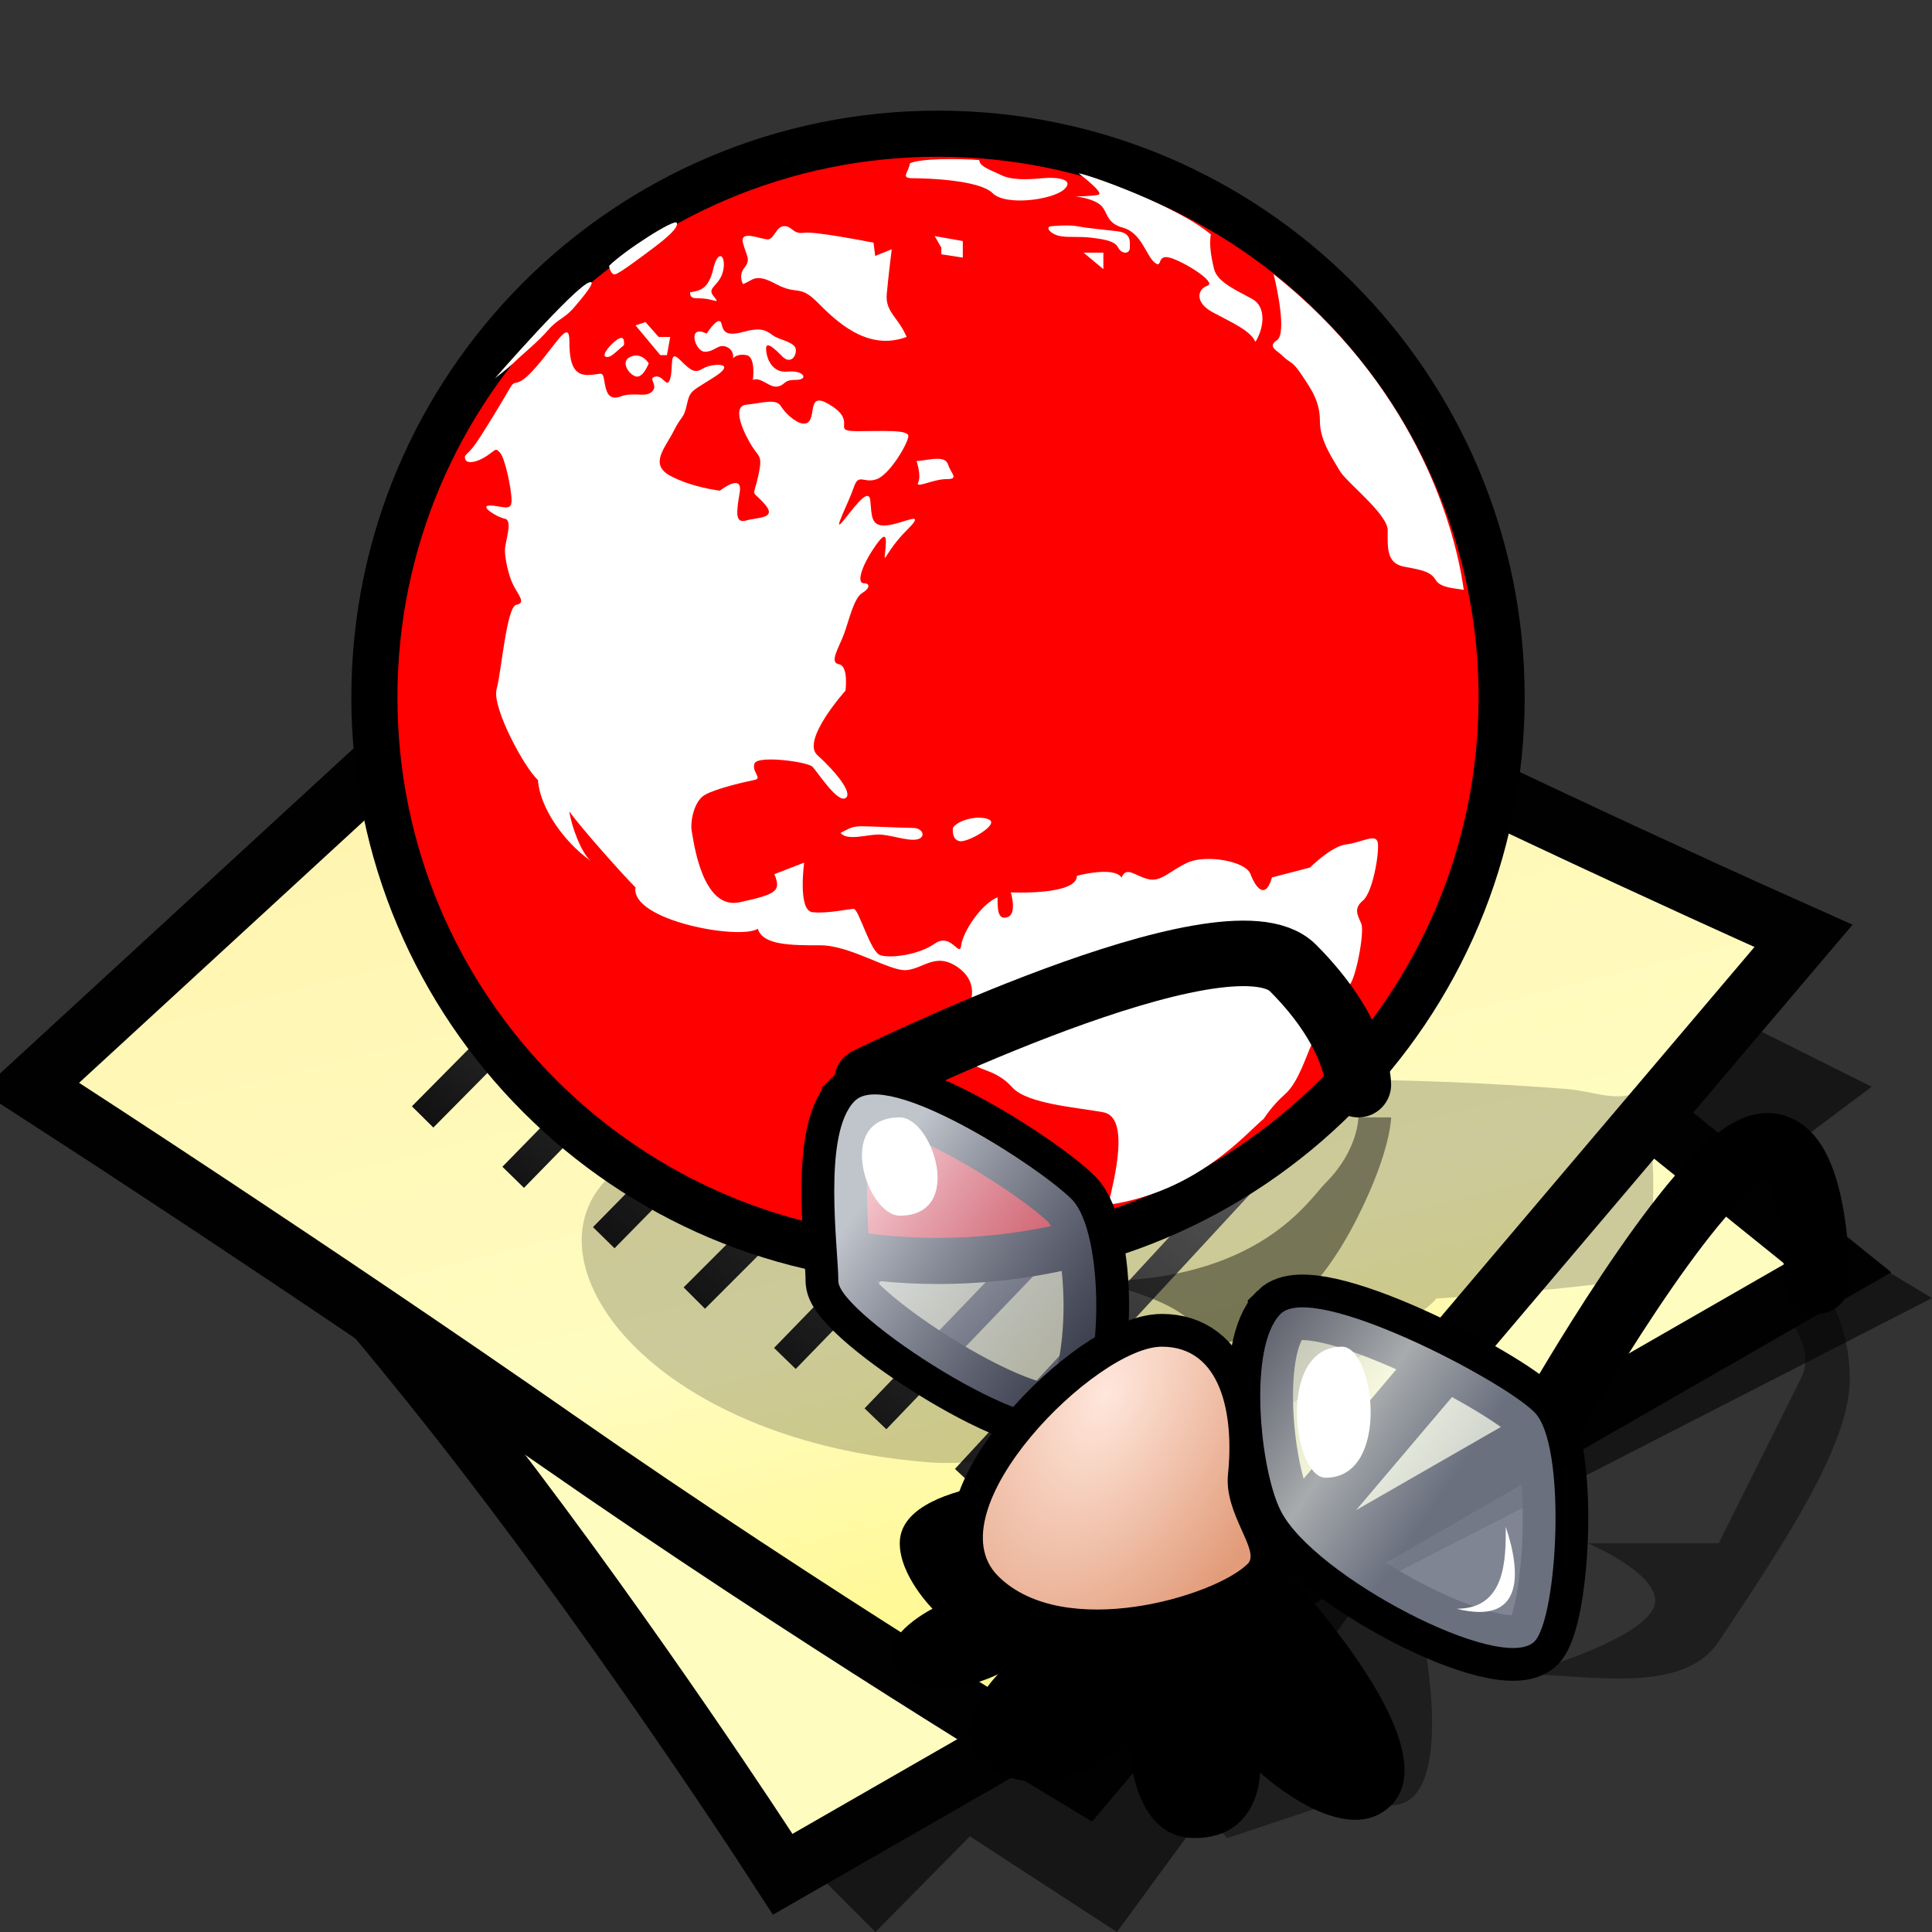 <?xml version="1.0" encoding="UTF-8" standalone="no"?>
<svg
   xmlns:a="http://ns.adobe.com/AdobeSVGViewerExtensions/3.0/"
   xmlns:dc="http://purl.org/dc/elements/1.1/"
   xmlns:cc="http://creativecommons.org/ns#"
   xmlns:rdf="http://www.w3.org/1999/02/22-rdf-syntax-ns#"
   xmlns:svg="http://www.w3.org/2000/svg"
   xmlns="http://www.w3.org/2000/svg"
   xmlns:xlink="http://www.w3.org/1999/xlink"
   xmlns:sodipodi="http://sodipodi.sourceforge.net/DTD/sodipodi-0.dtd"
   xmlns:inkscape="http://www.inkscape.org/namespaces/inkscape"
   version="1.1"
   width="64"
   height="64"
   color-interpolation="linearRGB"
   id="svg2"
   sodipodi:version="0.32"
   inkscape:version="0.91 r13725"
   sodipodi:docname="text-x-sass.svg"
   inkscape:output_extension="org.inkscape.output.svg.inkscape">
  <rect width="100%" height="100%" fill="#333333" stroke="none"/>
  <defs
     id="defs29">
    <inkscape:perspective
       sodipodi:type="inkscape:persp3d"
       inkscape:vp_x="0 : 32 : 1"
       inkscape:vp_y="0 : 1000 : 0"
       inkscape:vp_z="64 : 32 : 1"
       inkscape:persp3d-origin="32 : 21.333333 : 1"
       id="perspective33" />
    <inkscape:perspective
       id="perspective35"
       inkscape:persp3d-origin="32 : 21.333333 : 1"
       inkscape:vp_z="64 : 32 : 1"
       inkscape:vp_y="0 : 1000 : 0"
       inkscape:vp_x="0 : 32 : 1"
       sodipodi:type="inkscape:persp3d" />
    <inkscape:perspective
       id="perspective3281"
       inkscape:persp3d-origin="0.5 : 0.33333333 : 1"
       inkscape:vp_z="1 : 0.5 : 1"
       inkscape:vp_y="0 : 1000 : 0"
       inkscape:vp_x="0 : 0.5 : 1"
       sodipodi:type="inkscape:persp3d" />
    <linearGradient
       id="aigrd5"
       gradientUnits="userSpaceOnUse"
       x1="23.252"
       y1="16.748"
       x2="39.501"
       y2="44.975">
      <stop
         offset="0"
         style="stop-color:#D2D2D2"
         id="stop47" />
      <stop
         offset="1"
         style="stop-color:#EDEDED"
         id="stop49" />
    </linearGradient>
    <linearGradient
       inkscape:collect="always"
       xlink:href="#aigrd5"
       id="linearGradient3373"
       gradientUnits="userSpaceOnUse"
       gradientTransform="matrix(1.25,0,0,1.25,-9.342,-18.152)"
       x1="23.252"
       y1="16.748"
       x2="39.501"
       y2="44.975" />
    <linearGradient
       inkscape:collect="always"
       xlink:href="#aigrd5"
       id="linearGradient3963"
       gradientUnits="userSpaceOnUse"
       gradientTransform="matrix(1.25,0,0,1.25,3.5,-17.625)"
       x1="23.252"
       y1="16.748"
       x2="39.501"
       y2="44.975" />
    <inkscape:perspective
       id="perspective4906"
       inkscape:persp3d-origin="0.5 : 0.33333333 : 1"
       inkscape:vp_z="1 : 0.5 : 1"
       inkscape:vp_y="0 : 1000 : 0"
       inkscape:vp_x="0 : 0.5 : 1"
       sodipodi:type="inkscape:persp3d" />
    <radialGradient
       gradientTransform="matrix(1.318,0,0,1.318,-22.126,-6.242)"
       gradientUnits="userSpaceOnUse"
       xlink:href="#linearGradient6468"
       id="radialGradient4363"
       fy="19.598"
       fx="69.473"
       r="3.515"
       cy="19.598"
       cx="69.473" />
    <radialGradient
       gradientTransform="matrix(1.773,0,0,1.297,-16.34,-6.616)"
       gradientUnits="userSpaceOnUse"
       xlink:href="#linearGradient6500"
       id="radialGradient4354"
       fy="22.3"
       fx="18.558"
       r="19.229"
       cy="22.3"
       cx="18.558" />
    <linearGradient
       gradientTransform="translate(-3.837,0.346)"
       gradientUnits="userSpaceOnUse"
       xlink:href="#linearGradient6482"
       id="linearGradient4351"
       y2="30.293"
       x2="21.213"
       y1="28.083"
       x1="32.35" />
    <linearGradient
       gradientUnits="userSpaceOnUse"
       xlink:href="#linearGradient8534"
       id="linearGradient4330"
       y2="30.985"
       x2="24.329"
       y1="30.543"
       x1="26.163" />
    <radialGradient
       gradientTransform="matrix(0.916,0.093,-0.109,1.069,3.254,-3.029)"
       gradientUnits="userSpaceOnUse"
       xlink:href="#linearGradient8542"
       id="radialGradient8548"
       fy="25.271"
       fx="6.024"
       r="4.831"
       cy="25.271"
       cx="6.024" />
    <linearGradient
       gradientUnits="userSpaceOnUse"
       xlink:href="#linearGradient8524"
       id="linearGradient8530"
       y2="46.986"
       x2="39.525"
       y1="19.111"
       x1="14.969" />
    <radialGradient
       gradientTransform="matrix(1,0,0,0.284,0,24.291)"
       gradientUnits="userSpaceOnUse"
       xlink:href="#linearGradient6492"
       id="radialGradient6498"
       fy="33.938"
       fx="23"
       r="18.25"
       cy="33.938"
       cx="23" />
    <radialGradient
       gradientTransform="matrix(1.318,0,0,1.318,-22.126,-6.242)"
       gradientUnits="userSpaceOnUse"
       xlink:href="#linearGradient6468"
       id="radialGradient6474"
       fy="19.598"
       fx="69.473"
       r="3.515"
       cy="19.598"
       cx="69.473" />
    <linearGradient
       gradientUnits="userSpaceOnUse"
       xlink:href="#linearGradient6452"
       id="linearGradient6458"
       y2="31.57"
       x2="5.985"
       y1="23.362"
       x1="6.305" />
    <linearGradient
       id="linearGradient6452">
      <stop
         id="stop6454"
         offset="0"
         style="stop-color:white;stop-opacity:1" />
      <stop
         id="stop6456"
         offset="1"
         style="stop-color:white;stop-opacity:0" />
    </linearGradient>
    <linearGradient
       id="linearGradient6468">
      <stop
         id="stop6470"
         offset="0"
         style="stop-color:white;stop-opacity:1" />
      <stop
         id="stop6472"
         offset="1"
         style="stop-color:#b9b9b0;stop-opacity:1" />
    </linearGradient>
    <linearGradient
       id="linearGradient6482">
      <stop
         id="stop6484"
         offset="0"
         style="stop-color:black;stop-opacity:1" />
      <stop
         id="stop6486"
         offset="1"
         style="stop-color:black;stop-opacity:0" />
    </linearGradient>
    <linearGradient
       id="linearGradient6492">
      <stop
         id="stop6494"
         offset="0"
         style="stop-color:black;stop-opacity:1" />
      <stop
         id="stop6496"
         offset="1"
         style="stop-color:black;stop-opacity:0" />
    </linearGradient>
    <linearGradient
       id="linearGradient6500">
      <stop
         id="stop6502"
         offset="0"
         style="stop-color:#857c63;stop-opacity:1" />
      <stop
         id="stop6504"
         offset="1"
         style="stop-color:#221f19;stop-opacity:1" />
    </linearGradient>
    <linearGradient
       gradientTransform="translate(-49.305,1.878)"
       gradientUnits="userSpaceOnUse"
       xlink:href="#linearGradient6951"
       id="linearGradient6957"
       y2="11.182"
       x2="27.754"
       y1="19.24"
       x1="37.018" />
    <linearGradient
       id="linearGradient6951">
      <stop
         id="stop6953"
         offset="0"
         style="stop-color:#6e3d09;stop-opacity:1" />
      <stop
         id="stop6959"
         offset="0.242"
         style="stop-color:#ea8113;stop-opacity:1" />
      <stop
         id="stop6961"
         offset="0.621"
         style="stop-color:#5c3307;stop-opacity:1" />
      <stop
         id="stop6955"
         offset="1"
         style="stop-color:#e07c12;stop-opacity:1" />
    </linearGradient>
    <linearGradient
       gradientTransform="translate(-46.407,-1.803)"
       gradientUnits="userSpaceOnUse"
       xlink:href="#linearGradient6939"
       id="linearGradient6945"
       y2="33.439"
       x2="23.109"
       y1="30.001"
       x1="19.395" />
    <linearGradient
       id="linearGradient6939">
      <stop
         id="stop6941"
         offset="0"
         style="stop-color:#bdbdbd;stop-opacity:1" />
      <stop
         id="stop6947"
         offset="0.333"
         style="stop-color:#e2e2e2;stop-opacity:1" />
      <stop
         id="stop6949"
         offset="0.667"
         style="stop-color:#a3a3a3;stop-opacity:1" />
      <stop
         id="stop6943"
         offset="1"
         style="stop-color:#ddd;stop-opacity:1" />
    </linearGradient>
    <radialGradient
       gradientTransform="matrix(1.573,0,0,1.533,-55.367,-21.358)"
       gradientUnits="userSpaceOnUse"
       xlink:href="#linearGradient6963"
       id="radialGradient6969"
       fy="35.357"
       fx="15.415"
       r="7.579"
       cy="35.357"
       cx="15.415" />
    <linearGradient
       id="linearGradient6963">
      <stop
         id="stop6965"
         offset="0"
         style="stop-color:#696969;stop-opacity:1" />
      <stop
         id="stop6967"
         offset="1"
         style="stop-color:black;stop-opacity:1" />
    </linearGradient>
    <linearGradient
       gradientTransform="matrix(0.755,0.395,-0.395,0.755,-25.912,6.533)"
       gradientUnits="userSpaceOnUse"
       xlink:href="#linearGradient2446"
       id="linearGradient2452"
       y2="42.282"
       x2="7.752"
       y1="37.752"
       x1="13.236" />
    <linearGradient
       id="linearGradient2446">
      <stop
         id="stop2448"
         offset="0"
         style="stop-color:white;stop-opacity:1" />
      <stop
         id="stop2450"
         offset="1"
         style="stop-color:white;stop-opacity:0" />
    </linearGradient>
    <linearGradient
       id="linearGradient8524">
      <stop
         id="stop8526"
         offset="0"
         style="stop-color:white;stop-opacity:1" />
      <stop
         id="stop8528"
         offset="1"
         style="stop-color:white;stop-opacity:0" />
    </linearGradient>
    <linearGradient
       id="linearGradient8534">
      <stop
         id="stop8536"
         offset="0"
         style="stop-color:black;stop-opacity:1" />
      <stop
         id="stop8538"
         offset="1"
         style="stop-color:black;stop-opacity:0" />
    </linearGradient>
    <linearGradient
       id="linearGradient8542">
      <stop
         id="stop8544"
         offset="0"
         style="stop-color:#5b676b;stop-opacity:1" />
      <stop
         id="stop8546"
         offset="1"
         style="stop-color:#141718;stop-opacity:1" />
    </linearGradient>
    <inkscape:perspective
       id="perspective5068"
       inkscape:persp3d-origin="24 : 16 : 1"
       inkscape:vp_z="48 : 24 : 1"
       inkscape:vp_y="0 : 1000 : 0"
       inkscape:vp_x="0 : 24 : 1"
       sodipodi:type="inkscape:persp3d" />
    <inkscape:perspective
       id="perspective5350"
       inkscape:persp3d-origin="32.5 : 20 : 1"
       inkscape:vp_z="65 : 30 : 1"
       inkscape:vp_y="0 : 1000 : 0"
       inkscape:vp_x="0 : 30 : 1"
       sodipodi:type="inkscape:persp3d" />
    <linearGradient
       inkscape:collect="always"
       xlink:href="#aigrd1"
       id="linearGradient5461"
       gradientUnits="userSpaceOnUse"
       x1="13.273"
       y1="6.763"
       x2="32.589"
       y2="40.316" />
    <radialGradient
       inkscape:collect="always"
       xlink:href="#aigrd2"
       id="radialGradient5463"
       gradientUnits="userSpaceOnUse"
       cx="8.959"
       cy="29.729"
       fx="8.959"
       fy="29.729"
       r="1.247" />
    <radialGradient
       inkscape:collect="always"
       xlink:href="#aigrd3"
       id="radialGradient5465"
       gradientUnits="userSpaceOnUse"
       cx="8.959"
       cy="17.871"
       fx="8.959"
       fy="17.871"
       r="1.247" />
    <linearGradient
       inkscape:collect="always"
       xlink:href="#aigrd4"
       id="linearGradient5467"
       gradientUnits="userSpaceOnUse"
       x1="11.155"
       y1="6.554"
       x2="10.732"
       y2="40.082" />
    <radialGradient
       gradientTransform="matrix(0.462,0,0,0.458,1.63,1.778)"
       r="49.495"
       fy="135.497"
       fx="90.746"
       cy="135.497"
       cx="90.746"
       gradientUnits="userSpaceOnUse"
       id="radialGradient3828"
       xlink:href="#XMLID_3_"
       inkscape:collect="always" />
    <radialGradient
       gradientTransform="matrix(0.462,0,0,0.458,1.63,1.778)"
       r="49.497"
       fy="135.497"
       fx="36.613"
       cy="135.497"
       cx="36.613"
       gradientUnits="userSpaceOnUse"
       id="radialGradient3825"
       xlink:href="#XMLID_4_"
       inkscape:collect="always" />
    <linearGradient
       gradientTransform="matrix(0.462,0,0,0.458,1.63,1.778)"
       y2="77.272"
       x2="86.519"
       y1="13.72"
       x1="86.519"
       gradientUnits="userSpaceOnUse"
       id="linearGradient3822"
       xlink:href="#XMLID_5_"
       inkscape:collect="always" />
    <linearGradient
       gradientTransform="matrix(0.462,0,0,0.458,1.63,1.778)"
       y2="40.414"
       x2="34.506"
       y1="-5.838"
       x1="34.506"
       gradientUnits="userSpaceOnUse"
       id="linearGradient3819"
       xlink:href="#XMLID_6_"
       inkscape:collect="always" />
    <linearGradient
       id="XMLID_6_"
       gradientUnits="userSpaceOnUse"
       x1="34.506"
       y1="-5.838"
       x2="34.506"
       y2="40.414">
      <stop
         offset="0%"
         style="stop-color:rgb(255,255,255)"
         id="stop662" />
      <stop
         offset="100%"
         style="stop-opacity:0;stop-color:rgb(255,255,255)"
         id="stop663" />
    </linearGradient>
    <linearGradient
       id="XMLID_5_"
       gradientUnits="userSpaceOnUse"
       x1="86.519"
       y1="13.72"
       x2="86.519"
       y2="77.272">
      <stop
         offset="9.195%"
         style="stop-color:rgb(255,255,255)"
         id="stop658" />
      <stop
         offset="100%"
         style="stop-opacity:0;stop-color:rgb(255,255,255)"
         id="stop659" />
    </linearGradient>
    <radialGradient
       id="XMLID_4_"
       cx="36.613"
       cy="135.497"
       r="49.497"
       fx="36.613"
       fy="135.497"
       gradientUnits="userSpaceOnUse">
      <stop
         offset="0"
         style="stop-color:rgb(255,255,255)"
         id="stop651" />
      <stop
         offset="1"
         style="stop-color:rgb(224,0,0)"
         id="stop652" />
      <midPointStop
         offset="0"
         style="stop-color:#FFFFFF"
         id="midPointStop653" />
      <midPointStop
         offset="0.5"
         style="stop-color:#FFFFFF"
         id="midPointStop654" />
      <midPointStop
         offset="1"
         style="stop-color:#E00000"
         id="midPointStop655" />
    </radialGradient>
    <radialGradient
       id="XMLID_3_"
       cx="90.746"
       cy="135.497"
       r="49.495"
       fx="90.746"
       fy="135.497"
       gradientUnits="userSpaceOnUse">
      <stop
         offset="0"
         style="stop-color:rgb(255,255,255)"
         id="stop644" />
      <stop
         offset="1"
         style="stop-color:rgb(224,0,0)"
         id="stop645" />
      <midPointStop
         offset="0"
         style="stop-color:#FFFFFF"
         id="midPointStop646" />
      <midPointStop
         offset="0.5"
         style="stop-color:#FFFFFF"
         id="midPointStop647" />
      <midPointStop
         offset="1"
         style="stop-color:#E00000"
         id="midPointStop648" />
    </radialGradient>
    <radialGradient
       id="XMLID_2_"
       cx="34.227"
       cy="118.243"
       r="56.108"
       fx="34.227"
       fy="118.243"
       gradientUnits="userSpaceOnUse">
      <stop
         offset="0"
         style="stop-color:rgb(242,0,0)"
         id="stop637" />
      <stop
         offset="1"
         style="stop-color:rgb(141,0,0)"
         id="stop638" />
      <midPointStop
         offset="0"
         style="stop-color:#F20000"
         id="midPointStop639" />
      <midPointStop
         offset="0.5"
         style="stop-color:#F20000"
         id="midPointStop640" />
      <midPointStop
         offset="1"
         style="stop-color:#8D0000"
         id="midPointStop641" />
    </radialGradient>
    <radialGradient
       id="XMLID_1_"
       cx="88.666"
       cy="118.243"
       r="56.109"
       fx="88.666"
       fy="118.243"
       gradientUnits="userSpaceOnUse">
      <stop
         offset="0"
         style="stop-color:rgb(242,0,0)"
         id="stop630" />
      <stop
         offset="1"
         style="stop-color:rgb(141,0,0)"
         id="stop631" />
      <midPointStop
         offset="0"
         style="stop-color:#F20000"
         id="midPointStop632" />
      <midPointStop
         offset="0.5"
         style="stop-color:#F20000"
         id="midPointStop633" />
      <midPointStop
         offset="1"
         style="stop-color:#8D0000"
         id="midPointStop634" />
    </radialGradient>
    <linearGradient
       y2="40.414"
       x2="34.506"
       y1="-5.838"
       x1="34.506"
       gradientUnits="userSpaceOnUse"
       id="linearGradient3786"
       xlink:href="#XMLID_6_"
       inkscape:collect="always" />
    <linearGradient
       y2="77.272"
       x2="86.519"
       y1="13.72"
       x1="86.519"
       gradientUnits="userSpaceOnUse"
       id="linearGradient3784"
       xlink:href="#XMLID_5_"
       inkscape:collect="always" />
    <radialGradient
       r="49.497"
       fy="135.497"
       fx="36.613"
       cy="135.497"
       cx="36.613"
       gradientUnits="userSpaceOnUse"
       id="radialGradient3782"
       xlink:href="#XMLID_4_"
       inkscape:collect="always" />
    <radialGradient
       r="49.495"
       fy="135.497"
       fx="90.746"
       cy="135.497"
       cx="90.746"
       gradientUnits="userSpaceOnUse"
       id="radialGradient3780"
       xlink:href="#XMLID_3_"
       inkscape:collect="always" />
    <radialGradient
       r="56.108"
       fy="118.243"
       fx="34.227"
       cy="118.243"
       cx="34.227"
       gradientUnits="userSpaceOnUse"
       id="radialGradient3778"
       xlink:href="#XMLID_2_"
       inkscape:collect="always" />
    <radialGradient
       r="56.109"
       fy="118.243"
       fx="88.666"
       cy="118.243"
       cx="88.666"
       gradientUnits="userSpaceOnUse"
       id="radialGradient3776"
       xlink:href="#XMLID_1_"
       inkscape:collect="always" />
    <linearGradient
       y2="40.414"
       x2="34.506"
       y1="-5.838"
       x1="34.506"
       gradientUnits="userSpaceOnUse"
       id="linearGradient2965"
       xlink:href="#XMLID_6_"
       inkscape:collect="always" />
    <linearGradient
       y2="77.272"
       x2="86.519"
       y1="13.72"
       x1="86.519"
       gradientUnits="userSpaceOnUse"
       id="linearGradient2963"
       xlink:href="#XMLID_5_"
       inkscape:collect="always" />
    <radialGradient
       r="49.497"
       fy="135.497"
       fx="36.613"
       cy="135.497"
       cx="36.613"
       gradientUnits="userSpaceOnUse"
       id="radialGradient2961"
       xlink:href="#XMLID_4_"
       inkscape:collect="always" />
    <radialGradient
       r="49.495"
       fy="135.497"
       fx="90.746"
       cy="135.497"
       cx="90.746"
       gradientUnits="userSpaceOnUse"
       id="radialGradient2959"
       xlink:href="#XMLID_3_"
       inkscape:collect="always" />
    <radialGradient
       r="56.108"
       fy="118.243"
       fx="34.227"
       cy="118.243"
       cx="34.227"
       gradientUnits="userSpaceOnUse"
       id="radialGradient2957"
       xlink:href="#XMLID_2_"
       inkscape:collect="always" />
    <radialGradient
       r="56.109"
       fy="118.243"
       fx="88.666"
       cy="118.243"
       cx="88.666"
       gradientUnits="userSpaceOnUse"
       id="radialGradient2955"
       xlink:href="#XMLID_1_"
       inkscape:collect="always" />
    <linearGradient
       y2="28.735"
       x2="32.099"
       y1="28.735"
       x1="16.387"
       gradientUnits="userSpaceOnUse"
       id="aigrd5-1">
      <stop
         id="stop1408"
         style="stop-color:#F6EDC8"
         offset="0" />
      <stop
         id="stop1410"
         style="stop-color:#F3EAC0"
         offset="1.444304e-002" />
      <stop
         id="stop1412"
         style="stop-color:#E8DEA3"
         offset="7.716820e-002" />
      <stop
         id="stop1414"
         style="stop-color:#E1D48F"
         offset="0.147" />
      <stop
         id="stop1416"
         style="stop-color:#DACD81"
         offset="0.227" />
      <stop
         id="stop1418"
         style="stop-color:#D7CA78"
         offset="0.326" />
      <stop
         id="stop1420"
         style="stop-color:#D6C876"
         offset="0.5" />
      <stop
         id="stop1422"
         style="stop-color:#D3C575"
         offset="0.706" />
      <stop
         id="stop1424"
         style="stop-color:#CABE70"
         offset="0.799" />
      <stop
         id="stop1426"
         style="stop-color:#BAAF67"
         offset="0.869" />
      <stop
         id="stop1428"
         style="stop-color:#A49B5C"
         offset="0.927" />
      <stop
         id="stop1430"
         style="stop-color:#8A844E"
         offset="0.978" />
      <stop
         id="stop1432"
         style="stop-color:#7D7746"
         offset="1" />
    </linearGradient>
    <inkscape:perspective
       id="perspective90"
       inkscape:persp3d-origin="30 : 20 : 1"
       inkscape:vp_z="60 : 30 : 1"
       inkscape:vp_y="0 : 1000 : 0"
       inkscape:vp_x="0 : 30 : 1"
       sodipodi:type="inkscape:persp3d" />
    <radialGradient
       inkscape:collect="always"
       xlink:href="#XMLID_3_"
       id="radialGradient5623"
       gradientUnits="userSpaceOnUse"
       gradientTransform="matrix(0.462,0,0,0.458,1.63,1.778)"
       cx="90.746"
       cy="135.497"
       fx="90.746"
       fy="135.497"
       r="49.495" />
    <radialGradient
       inkscape:collect="always"
       xlink:href="#XMLID_4_"
       id="radialGradient5625"
       gradientUnits="userSpaceOnUse"
       gradientTransform="matrix(0.462,0,0,0.458,1.63,1.778)"
       cx="36.613"
       cy="135.497"
       fx="36.613"
       fy="135.497"
       r="49.497" />
    <linearGradient
       inkscape:collect="always"
       xlink:href="#XMLID_5_"
       id="linearGradient5627"
       gradientUnits="userSpaceOnUse"
       gradientTransform="matrix(0.462,0,0,0.458,1.63,1.778)"
       x1="86.519"
       y1="13.72"
       x2="86.519"
       y2="77.272" />
    <linearGradient
       inkscape:collect="always"
       xlink:href="#XMLID_6_"
       id="linearGradient5629"
       gradientUnits="userSpaceOnUse"
       gradientTransform="matrix(0.462,0,0,0.458,1.63,1.778)"
       x1="34.506"
       y1="-5.838"
       x2="34.506"
       y2="40.414" />
    <linearGradient
       inkscape:collect="always"
       xlink:href="#XMLID_6_"
       id="linearGradient5632"
       gradientUnits="userSpaceOnUse"
       gradientTransform="matrix(0.137,0,0,0.136,34.205,12.344)"
       x1="34.506"
       y1="-5.838"
       x2="34.506"
       y2="40.414" />
    <linearGradient
       inkscape:collect="always"
       xlink:href="#XMLID_5_"
       id="linearGradient5635"
       gradientUnits="userSpaceOnUse"
       gradientTransform="matrix(0.137,0,0,0.136,34.205,12.344)"
       x1="86.519"
       y1="13.72"
       x2="86.519"
       y2="77.272" />
    <radialGradient
       inkscape:collect="always"
       xlink:href="#XMLID_4_"
       id="radialGradient5638"
       gradientUnits="userSpaceOnUse"
       gradientTransform="matrix(0.137,0,0,0.136,34.205,12.344)"
       cx="36.613"
       cy="135.497"
       fx="36.613"
       fy="135.497"
       r="49.497" />
    <radialGradient
       inkscape:collect="always"
       xlink:href="#XMLID_3_"
       id="radialGradient5641"
       gradientUnits="userSpaceOnUse"
       gradientTransform="matrix(0.137,0,0,0.136,34.205,12.344)"
       cx="90.746"
       cy="135.497"
       fx="90.746"
       fy="135.497"
       r="49.495" />
    <inkscape:perspective
       id="perspective5907"
       inkscape:persp3d-origin="0.5 : 0.33333333 : 1"
       inkscape:vp_z="1 : 0.5 : 1"
       inkscape:vp_y="0 : 1000 : 0"
       inkscape:vp_x="0 : 0.5 : 1"
       sodipodi:type="inkscape:persp3d" />
    <radialGradient
       inkscape:collect="always"
       xlink:href="#aigrd5-15"
       id="radialGradient5890"
       gradientUnits="userSpaceOnUse"
       gradientTransform="matrix(1.491,0,0,1.491,5.976,-3.652)"
       cx="18.586"
       cy="12.938"
       fx="18.586"
       fy="12.938"
       r="20.591" />
    <radialGradient
       gradientTransform="matrix(1.193,0,0,1.193,-2.401,-1.636)"
       id="aigrd5-15"
       cx="18.586"
       cy="12.938"
       r="20.591"
       fx="18.586"
       fy="12.938"
       gradientUnits="userSpaceOnUse">
      <stop
         offset="0"
         style="stop-color:#00ffff;stop-opacity:1;"
         id="stop50" />
      <stop
         id="stop3159"
         style="stop-color:#ffff00;stop-opacity:1;"
         offset="0.5" />
      <stop
         offset="1"
         style="stop-color:#ff0000;stop-opacity:1;"
         id="stop52" />
    </radialGradient>
    <radialGradient
       inkscape:collect="always"
       xlink:href="#aigrd5-15"
       id="radialGradient5951"
       gradientUnits="userSpaceOnUse"
       gradientTransform="matrix(1.491,0,0,1.491,5.976,-3.652)"
       cx="18.586"
       cy="12.938"
       fx="18.586"
       fy="12.938"
       r="20.591" />
    <inkscape:perspective
       id="perspective6122"
       inkscape:persp3d-origin="0.5 : 0.33333333 : 1"
       inkscape:vp_z="1 : 0.5 : 1"
       inkscape:vp_y="0 : 1000 : 0"
       inkscape:vp_x="0 : 0.5 : 1"
       sodipodi:type="inkscape:persp3d" />
    <inkscape:perspective
       id="perspective8157"
       inkscape:persp3d-origin="0.5 : 0.33333333 : 1"
       inkscape:vp_z="1 : 0.5 : 1"
       inkscape:vp_y="0 : 1000 : 0"
       inkscape:vp_x="0 : 0.5 : 1"
       sodipodi:type="inkscape:persp3d" />
    <linearGradient
       id="XMLID_1_-3"
       gradientUnits="userSpaceOnUse"
       x1="61.318"
       y1="35.443"
       x2="61.318"
       y2="134.158">
      <stop
         offset="0"
         style="stop-color:rgb(255,167,0)"
         id="stop14" />
      <stop
         offset="0.691"
         style="stop-color:rgb(255,255,0)"
         id="stop16" />
      <stop
         offset="0.792"
         style="stop-color:rgb(255,252,0)"
         id="stop18" />
      <stop
         offset="0.855"
         style="stop-color:rgb(255,244,0)"
         id="stop20-5" />
      <stop
         offset="0.907"
         style="stop-color:rgb(255,229,0)"
         id="stop22-5" />
      <stop
         offset="0.953"
         style="stop-color:rgb(255,209,0)"
         id="stop1478" />
      <stop
         offset="0.995"
         style="stop-color:rgb(255,183,0)"
         id="stop1480" />
      <stop
         offset="1"
         style="stop-color:rgb(255,179,0)"
         id="stop28" />
    </linearGradient>
    <radialGradient
       id="XMLID_2_-4"
       cx="58.746"
       cy="111.291"
       r="87.855"
       fx="58.746"
       fy="111.291"
       gradientUnits="userSpaceOnUse">
      <stop
         offset="0"
         style="stop-color:rgb(255,255,0)"
         id="stop1486" />
      <stop
         offset="0.164"
         style="stop-color:rgb(255,241,0)"
         id="stop1488" />
      <stop
         offset="0.719"
         style="stop-color:rgb(255,196,0)"
         id="stop37" />
      <stop
         offset="1"
         style="stop-color:rgb(255,179,0)"
         id="stop39" />
      <a:midPointStop
         offset="0"
         style="stop-color:#FFFF00"
         id="midPointStop41" />
      <a:midPointStop
         offset="0.446"
         style="stop-color:#FFFF00"
         id="midPointStop43" />
      <a:midPointStop
         offset="1"
         style="stop-color:#FFB300"
         id="midPointStop45" />
    </radialGradient>
    <linearGradient
       id="XMLID_3_-2"
       gradientUnits="userSpaceOnUse"
       x1="61.318"
       y1="10.462"
       x2="61.318"
       y2="65.92">
      <stop
         offset="14.943%"
         style="stop-color:rgb(255,255,255)"
         id="stop76" />
      <stop
         offset="100%"
         style="stop-opacity:0;stop-color:rgb(255,255,255)"
         id="stop78" />
    </linearGradient>
    <linearGradient
       id="XMLID_4_-4"
       gradientUnits="userSpaceOnUse"
       x1="-232.972"
       y1="426.588"
       x2="-199.737"
       y2="435.486"
       gradientTransform="matrix(1,0,0,-1,232.865,479.57)">
      <stop
         offset="0"
         style="stop-color:#F8FAED"
         id="stop198" />
      <stop
         offset="0.201"
         style="stop-color:#E3E9F0"
         id="stop199" />
      <stop
         offset="0.611"
         style="stop-color:#AFBEF7"
         id="stop200" />
      <stop
         offset="1"
         style="stop-color:#7790FF"
         id="stop201" />
    </linearGradient>
    <linearGradient
       id="XMLID_5_-0"
       gradientUnits="userSpaceOnUse"
       x1="-217.989"
       y1="408.745"
       x2="-200.9"
       y2="399.698"
       gradientTransform="matrix(1,0,0,-1,232.865,479.57)">
      <stop
         offset="0"
         style="stop-color:#303162"
         id="stop212" />
      <stop
         offset="0.649"
         style="stop-color:#383A74"
         id="stop213" />
      <stop
         offset="1"
         style="stop-color:#3E4080"
         id="stop214" />
    </linearGradient>
    <linearGradient
       inkscape:collect="always"
       xlink:href="#XMLID_1_-3"
       id="linearGradient10596"
       gradientUnits="userSpaceOnUse"
       x1="61.318"
       y1="35.443"
       x2="61.318"
       y2="134.158" />
    <radialGradient
       inkscape:collect="always"
       xlink:href="#XMLID_2_-4"
       id="radialGradient10598"
       gradientUnits="userSpaceOnUse"
       cx="58.746"
       cy="111.291"
       fx="58.746"
       fy="111.291"
       r="87.855" />
    <linearGradient
       inkscape:collect="always"
       xlink:href="#XMLID_3_-2"
       id="linearGradient10600"
       gradientUnits="userSpaceOnUse"
       x1="61.318"
       y1="10.462"
       x2="61.318"
       y2="65.92" />
    <linearGradient
       inkscape:collect="always"
       xlink:href="#XMLID_4_-4"
       id="linearGradient10602"
       gradientUnits="userSpaceOnUse"
       gradientTransform="matrix(1,0,0,-1,232.865,479.57)"
       x1="-232.972"
       y1="426.588"
       x2="-199.737"
       y2="435.486" />
    <linearGradient
       inkscape:collect="always"
       xlink:href="#XMLID_5_-0"
       id="linearGradient10604"
       gradientUnits="userSpaceOnUse"
       gradientTransform="matrix(1,0,0,-1,232.865,479.57)"
       x1="-217.989"
       y1="408.745"
       x2="-200.9"
       y2="399.698" />
    <inkscape:perspective
       id="perspective11153"
       inkscape:persp3d-origin="0.5 : 0.33333333 : 1"
       inkscape:vp_z="1 : 0.5 : 1"
       inkscape:vp_y="0 : 1000 : 0"
       inkscape:vp_x="0 : 0.5 : 1"
       sodipodi:type="inkscape:persp3d" />
    <linearGradient
       inkscape:collect="always"
       xlink:href="#linearGradient9571"
       id="linearGradient11107"
       gradientUnits="userSpaceOnUse"
       gradientTransform="matrix(1.25,0,0,1.25,9.877,0.359)"
       x1="26.575"
       y1="33.775"
       x2="30.755"
       y2="25.269" />
    <linearGradient
       id="linearGradient9571"
       inkscape:collect="always">
      <stop
         id="stop9573"
         offset="0"
         style="stop-color:#000000;stop-opacity:1;" />
      <stop
         id="stop9575"
         offset="1"
         style="stop-color:#000000;stop-opacity:0;" />
    </linearGradient>
    <linearGradient
       inkscape:collect="always"
       xlink:href="#linearGradient9995"
       id="linearGradient11109"
       gradientUnits="userSpaceOnUse"
       gradientTransform="matrix(1.25,0,0,1.25,9.877,0.359)"
       x1="28.506"
       y1="26.105"
       x2="25.615"
       y2="32.201" />
    <linearGradient
       id="linearGradient9995"
       inkscape:collect="always">
      <stop
         id="stop9997"
         offset="0"
         style="stop-color:#000000;stop-opacity:1;" />
      <stop
         id="stop9999"
         offset="1"
         style="stop-color:#000000;stop-opacity:0;" />
    </linearGradient>
    <linearGradient
       inkscape:collect="always"
       xlink:href="#aigrd1"
       id="linearGradient11111"
       gradientUnits="userSpaceOnUse"
       x1="12.236"
       y1="7.763"
       x2="31.552"
       y2="41.316" />
    <linearGradient
       id="aigrd1"
       gradientUnits="userSpaceOnUse"
       x1="12.236"
       y1="7.763"
       x2="31.552"
       y2="41.316">
      <stop
         offset="0"
         style="stop-color:#F0F0F0"
         id="stop8" />
      <stop
         offset="1"
         style="stop-color:#D6D6D6"
         id="stop10" />
    </linearGradient>
    <radialGradient
       inkscape:collect="always"
       xlink:href="#aigrd2"
       id="radialGradient11113"
       gradientUnits="userSpaceOnUse"
       cx="7.922"
       cy="30.729"
       fx="7.922"
       fy="30.729"
       r="1.247" />
    <radialGradient
       id="aigrd2"
       cx="7.922"
       cy="30.729"
       r="1.247"
       fx="7.922"
       fy="30.729"
       gradientUnits="userSpaceOnUse">
      <stop
         offset="0"
         style="stop-color:#F0F0F0"
         id="stop17" />
      <stop
         offset="1"
         style="stop-color:#474747"
         id="stop19" />
    </radialGradient>
    <radialGradient
       inkscape:collect="always"
       xlink:href="#aigrd3"
       id="radialGradient11115"
       gradientUnits="userSpaceOnUse"
       cx="7.922"
       cy="18.871"
       fx="7.922"
       fy="18.871"
       r="1.247" />
    <radialGradient
       id="aigrd3"
       cx="7.922"
       cy="18.871"
       r="1.247"
       fx="7.922"
       fy="18.871"
       gradientUnits="userSpaceOnUse">
      <stop
         offset="0"
         style="stop-color:#F0F0F0"
         id="stop24-8" />
      <stop
         offset="1"
         style="stop-color:#474747"
         id="stop26" />
    </radialGradient>
    <linearGradient
       inkscape:collect="always"
       xlink:href="#aigrd4"
       id="linearGradient11117"
       gradientUnits="userSpaceOnUse"
       x1="10.117"
       y1="7.554"
       x2="9.694"
       y2="41.082" />
    <linearGradient
       id="aigrd4"
       gradientUnits="userSpaceOnUse"
       x1="10.117"
       y1="7.554"
       x2="9.694"
       y2="41.082">
      <stop
         offset="0"
         style="stop-color:#EDEDED"
         id="stop33" />
      <stop
         offset="1"
         style="stop-color:#CACACA"
         id="stop35" />
    </linearGradient>
    <linearGradient
       inkscape:collect="always"
       xlink:href="#aigrd5-6"
       id="linearGradient11119"
       gradientUnits="userSpaceOnUse"
       x1="21.151"
       y1="19.046"
       x2="25.686"
       y2="29.151" />
    <linearGradient
       id="aigrd5-6"
       gradientUnits="userSpaceOnUse"
       x1="21.151"
       y1="19.046"
       x2="25.686"
       y2="29.151">
      <stop
         offset="0"
         style="stop-color:#184375"
         id="stop2023" />
      <stop
         offset="1"
         style="stop-color:#C8BDDC"
         id="stop2025" />
    </linearGradient>
    <linearGradient
       inkscape:collect="always"
       xlink:href="#aigrd6"
       id="linearGradient11121"
       gradientUnits="userSpaceOnUse"
       x1="20.91"
       y1="18.847"
       x2="25.402"
       y2="28.856" />
    <linearGradient
       id="aigrd6"
       gradientUnits="userSpaceOnUse"
       x1="20.91"
       y1="18.847"
       x2="25.402"
       y2="28.856">
      <stop
         offset="0"
         style="stop-color:#184375"
         id="stop2030" />
      <stop
         offset="1"
         style="stop-color:#C8BDDC"
         id="stop2032" />
    </linearGradient>
    <linearGradient
       inkscape:collect="always"
       xlink:href="#aigrd7"
       id="linearGradient11123"
       gradientUnits="userSpaceOnUse"
       x1="20.669"
       y1="18.646"
       x2="25.118"
       y2="28.559" />
    <linearGradient
       id="aigrd7"
       gradientUnits="userSpaceOnUse"
       x1="20.669"
       y1="18.646"
       x2="25.118"
       y2="28.559">
      <stop
         offset="0"
         style="stop-color:#184375"
         id="stop2037" />
      <stop
         offset="1"
         style="stop-color:#C8BDDC"
         id="stop2039" />
    </linearGradient>
    <linearGradient
       inkscape:collect="always"
       xlink:href="#aigrd8"
       id="linearGradient11125"
       gradientUnits="userSpaceOnUse"
       x1="20.428"
       y1="18.445"
       x2="24.834"
       y2="28.262" />
    <linearGradient
       id="aigrd8"
       gradientUnits="userSpaceOnUse"
       x1="20.428"
       y1="18.445"
       x2="24.834"
       y2="28.262">
      <stop
         offset="0"
         style="stop-color:#184375"
         id="stop2044" />
      <stop
         offset="1"
         style="stop-color:#C8BDDC"
         id="stop2046" />
    </linearGradient>
    <linearGradient
       inkscape:collect="always"
       xlink:href="#linearGradient9531"
       id="linearGradient11127"
       gradientUnits="userSpaceOnUse"
       gradientTransform="matrix(1.25,0,0,1.25,9.877,0.359)"
       x1="13.787"
       y1="29.51"
       x2="30.915"
       y2="29.51" />
    <linearGradient
       id="linearGradient9531"
       inkscape:collect="always">
      <stop
         id="stop9533"
         offset="0"
         style="stop-color:#000000;stop-opacity:1;" />
      <stop
         id="stop9535"
         offset="1"
         style="stop-color:#000000;stop-opacity:0;" />
    </linearGradient>
    <linearGradient
       inkscape:collect="always"
       xlink:href="#linearGradient9539"
       id="linearGradient11129"
       gradientUnits="userSpaceOnUse"
       gradientTransform="matrix(1.25,0,0,1.25,9.877,0.359)"
       x1="10.883"
       y1="35.425"
       x2="30.632"
       y2="35.425" />
    <linearGradient
       id="linearGradient9539"
       inkscape:collect="always">
      <stop
         id="stop9541"
         offset="0"
         style="stop-color:#000000;stop-opacity:1;" />
      <stop
         id="stop9543"
         offset="1"
         style="stop-color:#000000;stop-opacity:0;" />
    </linearGradient>
    <linearGradient
       inkscape:collect="always"
       xlink:href="#linearGradient9547"
       id="linearGradient11131"
       gradientUnits="userSpaceOnUse"
       gradientTransform="matrix(1.25,0,0,1.25,9.877,0.359)"
       x1="19.596"
       y1="44.352"
       x2="27.09"
       y2="32.45" />
    <linearGradient
       id="linearGradient9547"
       inkscape:collect="always">
      <stop
         id="stop9549"
         offset="0"
         style="stop-color:#000000;stop-opacity:1;" />
      <stop
         id="stop9551"
         offset="1"
         style="stop-color:#000000;stop-opacity:0;" />
    </linearGradient>
    <linearGradient
       inkscape:collect="always"
       xlink:href="#linearGradient9555"
       id="linearGradient11133"
       gradientUnits="userSpaceOnUse"
       gradientTransform="matrix(1.25,0,0,1.25,9.877,0.359)"
       x1="31.951"
       y1="46.654"
       x2="29.825"
       y2="32.556" />
    <linearGradient
       id="linearGradient9555"
       inkscape:collect="always">
      <stop
         id="stop9557"
         offset="0"
         style="stop-color:#000000;stop-opacity:1;" />
      <stop
         id="stop9559"
         offset="1"
         style="stop-color:#000000;stop-opacity:0;" />
    </linearGradient>
    <linearGradient
       inkscape:collect="always"
       xlink:href="#linearGradient9563"
       id="linearGradient11135"
       gradientUnits="userSpaceOnUse"
       gradientTransform="matrix(1.25,0,0,1.25,9.877,0.359)"
       x1="37.803"
       y1="40.88"
       x2="29.285"
       y2="30.12" />
    <linearGradient
       id="linearGradient9563"
       inkscape:collect="always">
      <stop
         id="stop9565"
         offset="0"
         style="stop-color:#000000;stop-opacity:1;" />
      <stop
         id="stop9567"
         offset="1"
         style="stop-color:#000000;stop-opacity:0;" />
    </linearGradient>
    <linearGradient
       inkscape:collect="always"
       xlink:href="#linearGradient9583"
       id="linearGradient11137"
       gradientUnits="userSpaceOnUse"
       gradientTransform="matrix(1.25,0,0,1.25,9.877,0.359)"
       x1="25.56"
       y1="24.999"
       x2="29.584"
       y2="21.739" />
    <linearGradient
       id="linearGradient9583"
       inkscape:collect="always">
      <stop
         id="stop9585"
         offset="0"
         style="stop-color:#000000;stop-opacity:1;" />
      <stop
         id="stop9587"
         offset="1"
         style="stop-color:#000000;stop-opacity:0;" />
    </linearGradient>
    <linearGradient
       inkscape:collect="always"
       xlink:href="#linearGradient9591"
       id="linearGradient11139"
       gradientUnits="userSpaceOnUse"
       gradientTransform="matrix(1.25,0,0,1.25,9.877,0.359)"
       x1="30.975"
       y1="26.701"
       x2="34.404"
       y2="22.873" />
    <linearGradient
       id="linearGradient9591"
       inkscape:collect="always">
      <stop
         id="stop9593"
         offset="0"
         style="stop-color:#000000;stop-opacity:1;" />
      <stop
         id="stop9595"
         offset="1"
         style="stop-color:#000000;stop-opacity:0;" />
    </linearGradient>
    <linearGradient
       inkscape:collect="always"
       xlink:href="#linearGradient9603"
       id="linearGradient11141"
       gradientUnits="userSpaceOnUse"
       gradientTransform="matrix(1.25,0,0,1.25,9.877,0.359)"
       x1="19.606"
       y1="23.086"
       x2="21.788"
       y2="20.861" />
    <linearGradient
       id="linearGradient9603"
       inkscape:collect="always">
      <stop
         id="stop9605"
         offset="0"
         style="stop-color:#000000;stop-opacity:1;" />
      <stop
         id="stop9607"
         offset="1"
         style="stop-color:#000000;stop-opacity:0;" />
    </linearGradient>
    <linearGradient
       inkscape:collect="always"
       xlink:href="#linearGradient9611"
       id="linearGradient11143"
       gradientUnits="userSpaceOnUse"
       gradientTransform="matrix(1.25,0,0,1.25,9.877,0.359)"
       x1="36.192"
       y1="29.713"
       x2="38.515"
       y2="26.594" />
    <linearGradient
       id="linearGradient9611"
       inkscape:collect="always">
      <stop
         id="stop9613"
         offset="0"
         style="stop-color:#000000;stop-opacity:1;" />
      <stop
         id="stop9615"
         offset="1"
         style="stop-color:#000000;stop-opacity:0;" />
    </linearGradient>
    <linearGradient
       y2="26.594"
       x2="38.515"
       y1="29.713"
       x1="36.192"
       gradientTransform="matrix(1.25,0,0,1.25,9.877,0.359)"
       gradientUnits="userSpaceOnUse"
       id="linearGradient11302"
       xlink:href="#linearGradient9611"
       inkscape:collect="always" />
    <linearGradient
       inkscape:collect="always"
       xlink:href="#linearGradient9571"
       id="linearGradient11579"
       gradientUnits="userSpaceOnUse"
       gradientTransform="matrix(1.25,0,0,1.25,9.877,0.359)"
       x1="26.575"
       y1="33.775"
       x2="30.755"
       y2="25.269" />
    <linearGradient
       inkscape:collect="always"
       xlink:href="#linearGradient9995"
       id="linearGradient11581"
       gradientUnits="userSpaceOnUse"
       gradientTransform="matrix(1.25,0,0,1.25,9.877,0.359)"
       x1="28.506"
       y1="26.105"
       x2="25.615"
       y2="32.201" />
    <linearGradient
       inkscape:collect="always"
       xlink:href="#aigrd1"
       id="linearGradient11583"
       gradientUnits="userSpaceOnUse"
       x1="12.236"
       y1="7.763"
       x2="31.552"
       y2="41.316" />
    <radialGradient
       inkscape:collect="always"
       xlink:href="#aigrd2"
       id="radialGradient11585"
       gradientUnits="userSpaceOnUse"
       cx="7.922"
       cy="30.729"
       fx="7.922"
       fy="30.729"
       r="1.247" />
    <radialGradient
       inkscape:collect="always"
       xlink:href="#aigrd3"
       id="radialGradient11587"
       gradientUnits="userSpaceOnUse"
       cx="7.922"
       cy="18.871"
       fx="7.922"
       fy="18.871"
       r="1.247" />
    <linearGradient
       inkscape:collect="always"
       xlink:href="#aigrd4"
       id="linearGradient11589"
       gradientUnits="userSpaceOnUse"
       x1="10.117"
       y1="7.554"
       x2="9.694"
       y2="41.082" />
    <linearGradient
       inkscape:collect="always"
       xlink:href="#aigrd5-6"
       id="linearGradient11591"
       gradientUnits="userSpaceOnUse"
       x1="21.151"
       y1="19.046"
       x2="25.686"
       y2="29.151" />
    <linearGradient
       inkscape:collect="always"
       xlink:href="#aigrd6"
       id="linearGradient11593"
       gradientUnits="userSpaceOnUse"
       x1="20.91"
       y1="18.847"
       x2="25.402"
       y2="28.856" />
    <linearGradient
       inkscape:collect="always"
       xlink:href="#aigrd7"
       id="linearGradient11595"
       gradientUnits="userSpaceOnUse"
       x1="20.669"
       y1="18.646"
       x2="25.118"
       y2="28.559" />
    <linearGradient
       inkscape:collect="always"
       xlink:href="#aigrd8"
       id="linearGradient11597"
       gradientUnits="userSpaceOnUse"
       x1="20.428"
       y1="18.445"
       x2="24.834"
       y2="28.262" />
    <linearGradient
       inkscape:collect="always"
       xlink:href="#linearGradient9531"
       id="linearGradient11599"
       gradientUnits="userSpaceOnUse"
       gradientTransform="matrix(1.25,0,0,1.25,9.877,0.359)"
       x1="13.787"
       y1="29.51"
       x2="30.915"
       y2="29.51" />
    <linearGradient
       inkscape:collect="always"
       xlink:href="#linearGradient9539"
       id="linearGradient11601"
       gradientUnits="userSpaceOnUse"
       gradientTransform="matrix(1.25,0,0,1.25,9.877,0.359)"
       x1="10.883"
       y1="35.425"
       x2="30.632"
       y2="35.425" />
    <linearGradient
       inkscape:collect="always"
       xlink:href="#linearGradient9547"
       id="linearGradient11603"
       gradientUnits="userSpaceOnUse"
       gradientTransform="matrix(1.25,0,0,1.25,9.877,0.359)"
       x1="19.596"
       y1="44.352"
       x2="27.09"
       y2="32.45" />
    <linearGradient
       inkscape:collect="always"
       xlink:href="#linearGradient9555"
       id="linearGradient11605"
       gradientUnits="userSpaceOnUse"
       gradientTransform="matrix(1.25,0,0,1.25,9.877,0.359)"
       x1="31.951"
       y1="46.654"
       x2="29.825"
       y2="32.556" />
    <linearGradient
       inkscape:collect="always"
       xlink:href="#linearGradient9563"
       id="linearGradient11607"
       gradientUnits="userSpaceOnUse"
       gradientTransform="matrix(1.25,0,0,1.25,9.877,0.359)"
       x1="37.803"
       y1="40.88"
       x2="29.285"
       y2="30.12" />
    <linearGradient
       inkscape:collect="always"
       xlink:href="#linearGradient9583"
       id="linearGradient11609"
       gradientUnits="userSpaceOnUse"
       gradientTransform="matrix(1.25,0,0,1.25,9.877,0.359)"
       x1="25.56"
       y1="24.999"
       x2="29.584"
       y2="21.739" />
    <linearGradient
       inkscape:collect="always"
       xlink:href="#linearGradient9591"
       id="linearGradient11611"
       gradientUnits="userSpaceOnUse"
       gradientTransform="matrix(1.25,0,0,1.25,9.877,0.359)"
       x1="30.975"
       y1="26.701"
       x2="34.404"
       y2="22.873" />
    <linearGradient
       inkscape:collect="always"
       xlink:href="#linearGradient9603"
       id="linearGradient11613"
       gradientUnits="userSpaceOnUse"
       gradientTransform="matrix(1.25,0,0,1.25,9.877,0.359)"
       x1="19.606"
       y1="23.086"
       x2="21.788"
       y2="20.861" />
    <linearGradient
       gradientUnits="userSpaceOnUse"
       y2="35.933"
       x2="15.644"
       y1="37.841"
       x1="21.705"
       id="linearGradient4761"
       xlink:href="#linearGradient4755"
       inkscape:collect="always" />
    <linearGradient
       gradientTransform="matrix(-1,0,0,1,5.483,3.808)"
       gradientUnits="userSpaceOnUse"
       y2="31"
       x2="18.835"
       y1="41.405"
       x1="27"
       id="linearGradient3765"
       xlink:href="#linearGradient3872"
       inkscape:collect="always" />
    <linearGradient
       id="linearGradient3657">
      <stop
         id="stop3659"
         offset="0"
         style="stop-color:#ffffff;stop-opacity:0.49;" />
      <stop
         id="stop3661"
         offset="1"
         style="stop-color:#000000;stop-opacity:0;" />
    </linearGradient>
    <linearGradient
       id="linearGradient3673">
      <stop
         id="stop3675"
         offset="0"
         style="stop-color:#ffffff;stop-opacity:1;" />
      <stop
         id="stop3677"
         offset="1"
         style="stop-color:#eeeeec;stop-opacity:0;" />
    </linearGradient>
    <linearGradient
       id="linearGradient3691">
      <stop
         id="stop3693"
         offset="0"
         style="stop-color:#c17d11;stop-opacity:1;" />
      <stop
         id="stop3695"
         offset="1"
         style="stop-color:#8f5902;stop-opacity:1" />
    </linearGradient>
    <linearGradient
       id="linearGradient3759">
      <stop
         id="stop3761"
         offset="0"
         style="stop-color:#8f5902;stop-opacity:1" />
      <stop
         id="stop3763"
         offset="1"
         style="stop-color:#c17d11;stop-opacity:1" />
    </linearGradient>
    <linearGradient
       id="linearGradient3813">
      <stop
         id="stop3815"
         offset="0"
         style="stop-color:#e9b96e;stop-opacity:1" />
      <stop
         id="stop3817"
         offset="1"
         style="stop-color:#8f5902;stop-opacity:1;" />
    </linearGradient>
    <linearGradient
       id="linearGradient3856">
      <stop
         style="stop-color:#ffffff;stop-opacity:0;"
         offset="0"
         id="stop3858" />
      <stop
         id="stop3864"
         offset="0.2"
         style="stop-color:#ffffff;stop-opacity:0;" />
      <stop
         id="stop3862"
         offset="0.6"
         style="stop-color:#ffffff;stop-opacity:1;" />
      <stop
         style="stop-color:#ffffff;stop-opacity:0;"
         offset="1"
         id="stop3860" />
    </linearGradient>
    <linearGradient
       id="linearGradient3866">
      <stop
         style="stop-color:#ef2929;stop-opacity:1"
         offset="0"
         id="stop3868" />
      <stop
         style="stop-color:#a40000;stop-opacity:1"
         offset="1"
         id="stop3870" />
    </linearGradient>
    <linearGradient
       id="linearGradient3872">
      <stop
         style="stop-color:#888a85;stop-opacity:1"
         offset="0"
         id="stop3874" />
      <stop
         style="stop-color:#2e3436;stop-opacity:1"
         offset="1"
         id="stop3876" />
    </linearGradient>
    <linearGradient
       id="linearGradient3878">
      <stop
         id="stop3880"
         offset="0"
         style="stop-color:#ad7fa8;stop-opacity:1" />
      <stop
         id="stop3882"
         offset="1"
         style="stop-color:#5c3566;stop-opacity:1" />
    </linearGradient>
    <linearGradient
       id="linearGradient4755"
       inkscape:collect="always">
      <stop
         id="stop4757"
         offset="0"
         style="stop-color:#ffffff;stop-opacity:1;" />
      <stop
         id="stop4759"
         offset="1"
         style="stop-color:#ffffff;stop-opacity:0;" />
    </linearGradient>
    <linearGradient
       id="linearGradient4959">
      <stop
         style="stop-color:#ffffff;stop-opacity:1;"
         offset="0"
         id="stop4961" />
      <stop
         style="stop-color:#ffffff;stop-opacity:0;"
         offset="1"
         id="stop4963" />
    </linearGradient>
    <linearGradient
       id="linearGradient4975">
      <stop
         id="stop4977"
         offset="0"
         style="stop-color:#eeeeec;stop-opacity:0.784;" />
      <stop
         style="stop-color:#eeeeec;stop-opacity:0.498;"
         offset="0.15"
         id="stop4996" />
      <stop
         style="stop-color:#eeeeec;stop-opacity:0;"
         offset="0.5"
         id="stop4983" />
      <stop
         id="stop4998"
         offset="0.85"
         style="stop-color:#eeeeec;stop-opacity:0.498;" />
      <stop
         id="stop4979"
         offset="1"
         style="stop-color:#eeeeec;stop-opacity:0.784;" />
    </linearGradient>
    <radialGradient
       r="15.645"
       fy="36.421"
       fx="24.837"
       cy="36.421"
       cx="24.837"
       gradientTransform="matrix(1,0,0,0.537,0,16.873)"
       gradientUnits="userSpaceOnUse"
       id="radialGradient1444"
       xlink:href="#linearGradient8662"
       inkscape:collect="always" />
    <linearGradient
       inkscape:collect="always"
       id="linearGradient8662">
      <stop
         style="stop-color:#000000;stop-opacity:1;"
         offset="0"
         id="stop8664" />
      <stop
         style="stop-color:#000000;stop-opacity:0;"
         offset="1"
         id="stop8666" />
    </linearGradient>
    <inkscape:perspective
       id="perspective87"
       inkscape:persp3d-origin="24 : 16 : 1"
       inkscape:vp_z="48 : 24 : 1"
       inkscape:vp_y="0 : 1000 : 0"
       inkscape:vp_x="0 : 24 : 1"
       sodipodi:type="inkscape:persp3d" />
    <inkscape:perspective
       id="perspective3854"
       inkscape:persp3d-origin="0.5 : 0.33333333 : 1"
       inkscape:vp_z="1 : 0.5 : 1"
       inkscape:vp_y="0 : 1000 : 0"
       inkscape:vp_x="0 : 0.5 : 1"
       sodipodi:type="inkscape:persp3d" />
    <inkscape:perspective
       id="perspective7276"
       inkscape:persp3d-origin="0.5 : 0.33333333 : 1"
       inkscape:vp_z="1 : 0.5 : 1"
       inkscape:vp_y="0 : 1000 : 0"
       inkscape:vp_x="0 : 0.5 : 1"
       sodipodi:type="inkscape:persp3d" />
    <inkscape:perspective
       id="perspective7904"
       inkscape:persp3d-origin="0.5 : 0.33333333 : 1"
       inkscape:vp_z="1 : 0.5 : 1"
       inkscape:vp_y="0 : 1000 : 0"
       inkscape:vp_x="0 : 0.5 : 1"
       sodipodi:type="inkscape:persp3d" />
    <inkscape:perspective
       id="perspective8511"
       inkscape:persp3d-origin="0.5 : 0.33333333 : 1"
       inkscape:vp_z="1 : 0.5 : 1"
       inkscape:vp_y="0 : 1000 : 0"
       inkscape:vp_x="0 : 0.5 : 1"
       sodipodi:type="inkscape:persp3d" />
    <inkscape:perspective
       id="perspective9134"
       inkscape:persp3d-origin="0.5 : 0.33333333 : 1"
       inkscape:vp_z="1 : 0.5 : 1"
       inkscape:vp_y="0 : 1000 : 0"
       inkscape:vp_x="0 : 0.5 : 1"
       sodipodi:type="inkscape:persp3d" />
    <inkscape:perspective
       id="perspective9920"
       inkscape:persp3d-origin="0.5 : 0.33333333 : 1"
       inkscape:vp_z="1 : 0.5 : 1"
       inkscape:vp_y="0 : 1000 : 0"
       inkscape:vp_x="0 : 0.5 : 1"
       sodipodi:type="inkscape:persp3d" />
    <inkscape:perspective
       id="perspective10809"
       inkscape:persp3d-origin="0.5 : 0.33333333 : 1"
       inkscape:vp_z="1 : 0.5 : 1"
       inkscape:vp_y="0 : 1000 : 0"
       inkscape:vp_x="0 : 0.5 : 1"
       sodipodi:type="inkscape:persp3d" />
    <inkscape:perspective
       id="perspective11023"
       inkscape:persp3d-origin="0.5 : 0.33333333 : 1"
       inkscape:vp_z="1 : 0.5 : 1"
       inkscape:vp_y="0 : 1000 : 0"
       inkscape:vp_x="0 : 0.5 : 1"
       sodipodi:type="inkscape:persp3d" />
    <radialGradient
       r="12.258"
       fy="24.072"
       fx="29.654"
       cy="24.072"
       cx="29.654"
       gradientUnits="userSpaceOnUse"
       id="radialGradient2048"
       xlink:href="#aigrd5-4"
       inkscape:collect="always" />
    <radialGradient
       gradientUnits="userSpaceOnUse"
       fy="24.072"
       fx="29.654"
       r="12.258"
       cy="24.072"
       cx="29.654"
       id="aigrd5-4">
      <stop
         id="stop47-4"
         style="stop-color:#FFB310"
         offset="5.618000e-003" />
      <stop
         id="stop49-9"
         style="stop-color:#664A02"
         offset="1" />
    </radialGradient>
    <linearGradient
       y2="29.45"
       x2="26.669"
       y1="13.746"
       x1="26.669"
       gradientUnits="userSpaceOnUse"
       id="linearGradient2050"
       xlink:href="#aigrd6-5"
       inkscape:collect="always" />
    <linearGradient
       y2="29.45"
       x2="26.669"
       y1="13.746"
       x1="26.669"
       gradientUnits="userSpaceOnUse"
       id="aigrd6-5">
      <stop
         id="stop58"
         style="stop-color:#F9FAE9"
         offset="0" />
      <stop
         id="stop60"
         style="stop-color:#F5C417"
         offset="1" />
    </linearGradient>
    <inkscape:perspective
       id="perspective3220"
       inkscape:persp3d-origin="32 : 21.333333 : 1"
       inkscape:vp_z="64 : 32 : 1"
       inkscape:vp_y="0 : 1000 : 0"
       inkscape:vp_x="0 : 32 : 1"
       sodipodi:type="inkscape:persp3d" />
    <linearGradient
       id="aigrd5-3"
       gradientUnits="userSpaceOnUse"
       x1="29.604"
       y1="24.719"
       x2="25.78"
       y2="22.003">
      <stop
         offset="0"
         style="stop-color:#6D6E66"
         id="stop54" />
      <stop
         offset="1"
         style="stop-color:#B0B1A4"
         id="stop56" />
    </linearGradient>
    <linearGradient
       id="aigrd6-6"
       gradientUnits="userSpaceOnUse"
       x1="21.863"
       y1="20.607"
       x2="25.135"
       y2="26.264">
      <stop
         offset="0"
         style="stop-color:#CECFBF"
         id="stop61" />
      <stop
         offset="1"
         style="stop-color:#A8AA9E"
         id="stop63" />
    </linearGradient>
    <linearGradient
       id="aigrd7-7"
       gradientUnits="userSpaceOnUse"
       x1="23.495"
       y1="18.794"
       x2="28.898"
       y2="20.975">
      <stop
         offset="0"
         style="stop-color:#EBEAD9"
         id="stop68" />
      <stop
         offset="1"
         style="stop-color:#C4C7B8"
         id="stop70" />
    </linearGradient>
    <linearGradient
       id="aigrd8-5"
       gradientUnits="userSpaceOnUse"
       x1="24.497"
       y1="27.008"
       x2="20.674"
       y2="24.292">
      <stop
         offset="0"
         style="stop-color:#6D6E66"
         id="stop77" />
      <stop
         offset="1"
         style="stop-color:#B0B1A4"
         id="stop79" />
    </linearGradient>
    <linearGradient
       id="aigrd9"
       gradientUnits="userSpaceOnUse"
       x1="16.756"
       y1="22.896"
       x2="20.028"
       y2="28.553">
      <stop
         offset="0"
         style="stop-color:#CECFBF"
         id="stop84" />
      <stop
         offset="1"
         style="stop-color:#A8AA9E"
         id="stop86" />
    </linearGradient>
    <linearGradient
       id="aigrd10"
       gradientUnits="userSpaceOnUse"
       x1="18.388"
       y1="21.082"
       x2="23.79"
       y2="23.264">
      <stop
         offset="0"
         style="stop-color:#EBEAD9"
         id="stop91" />
      <stop
         offset="1"
         style="stop-color:#C4C7B8"
         id="stop93" />
    </linearGradient>
    <linearGradient
       id="aigrd11"
       gradientUnits="userSpaceOnUse"
       x1="34.748"
       y1="27.304"
       x2="30.926"
       y2="24.589">
      <stop
         offset="0"
         style="stop-color:#6D6E66"
         id="stop100" />
      <stop
         offset="1"
         style="stop-color:#B0B1A4"
         id="stop102" />
    </linearGradient>
    <linearGradient
       id="aigrd12"
       gradientUnits="userSpaceOnUse"
       x1="27.007"
       y1="23.193"
       x2="30.278"
       y2="28.848">
      <stop
         offset="0"
         style="stop-color:#CECFBF"
         id="stop107" />
      <stop
         offset="1"
         style="stop-color:#A8AA9E"
         id="stop109" />
    </linearGradient>
    <linearGradient
       id="aigrd13"
       gradientUnits="userSpaceOnUse"
       x1="28.64"
       y1="21.379"
       x2="34.043"
       y2="23.561">
      <stop
         offset="0"
         style="stop-color:#EBEAD9"
         id="stop114" />
      <stop
         offset="1"
         style="stop-color:#C4C7B8"
         id="stop116" />
    </linearGradient>
    <linearGradient
       id="aigrd14"
       gradientUnits="userSpaceOnUse"
       x1="29.641"
       y1="29.812"
       x2="25.818"
       y2="27.096">
      <stop
         offset="0"
         style="stop-color:#6D6E66"
         id="stop123" />
      <stop
         offset="1"
         style="stop-color:#B0B1A4"
         id="stop125" />
    </linearGradient>
    <linearGradient
       id="aigrd15"
       gradientUnits="userSpaceOnUse"
       x1="21.899"
       y1="25.699"
       x2="25.171"
       y2="31.355">
      <stop
         offset="0"
         style="stop-color:#CECFBF"
         id="stop130" />
      <stop
         offset="1"
         style="stop-color:#A8AA9E"
         id="stop132" />
    </linearGradient>
    <linearGradient
       id="aigrd16"
       gradientUnits="userSpaceOnUse"
       x1="23.531"
       y1="23.886"
       x2="28.934"
       y2="26.068">
      <stop
         offset="0"
         style="stop-color:#EBEAD9"
         id="stop137" />
      <stop
         offset="1"
         style="stop-color:#C4C7B8"
         id="stop139" />
    </linearGradient>
    <linearGradient
       id="aigrd17"
       gradientUnits="userSpaceOnUse"
       x1="29.855"
       y1="22.6"
       x2="26.032"
       y2="19.885">
      <stop
         offset="0"
         style="stop-color:#6D6E66"
         id="stop146" />
      <stop
         offset="1"
         style="stop-color:#B0B1A4"
         id="stop148" />
    </linearGradient>
    <linearGradient
       id="aigrd18"
       gradientUnits="userSpaceOnUse"
       x1="22.113"
       y1="18.489"
       x2="25.385"
       y2="24.145">
      <stop
         offset="0"
         style="stop-color:#CECFBF"
         id="stop153" />
      <stop
         offset="1"
         style="stop-color:#A8AA9E"
         id="stop155" />
    </linearGradient>
    <linearGradient
       id="aigrd19"
       gradientUnits="userSpaceOnUse"
       x1="23.746"
       y1="16.676"
       x2="29.149"
       y2="18.858">
      <stop
         offset="0"
         style="stop-color:#EBEAD9"
         id="stop160" />
      <stop
         offset="1"
         style="stop-color:#C4C7B8"
         id="stop162" />
    </linearGradient>
    <linearGradient
       gradientTransform="matrix(1 0 0 -1 233.152 413.826)"
       y2="380.824"
       x2="-203.864"
       y1="376.227"
       x1="-195.532"
       gradientUnits="userSpaceOnUse"
       id="XMLID_7_">
      <stop
         id="stop248"
         style="stop-color:#FFFFFF"
         offset="0" />
      <stop
         id="stop249"
         style="stop-color:#000000"
         offset="1" />
    </linearGradient>
    <linearGradient
       id="gradient0-0"
       gradientUnits="userSpaceOnUse"
       x1="13"
       y1="-20"
       x2="47"
       y2="-20">
      <stop
         offset="0"
         stop-color="#eeffac"
         id="stop3080" />
      <stop
         offset="1"
         stop-color="#d5e68f"
         id="stop3082" />
    </linearGradient>
    <linearGradient
       id="gradient2-3"
       gradientUnits="userSpaceOnUse"
       x1="46.93"
       y1="-1.38"
       x2="67.71"
       y2="15">
      <stop
         offset="0"
         stop-color="#4c5e02"
         id="stop3096" />
      <stop
         offset="1"
         stop-color="#698303"
         id="stop3098" />
    </linearGradient>
    <linearGradient
       id="gradient3-8"
       gradientUnits="userSpaceOnUse"
       x1="54.4"
       y1="-7.28"
       x2="72.74"
       y2="22.81">
      <stop
         offset="0"
         stop-color="#97e306"
         id="stop3103" />
      <stop
         offset="1"
         stop-color="#81a104"
         id="stop3105" />
    </linearGradient>
  </defs>
  <sodipodi:namedview
     inkscape:window-height="497"
     inkscape:window-width="942"
     inkscape:pageshadow="2"
     inkscape:pageopacity="0.0"
     guidetolerance="10.0"
     gridtolerance="10.0"
     objecttolerance="10.0"
     borderopacity="1.0"
     bordercolor="#666666"
     pagecolor="#ffffff"
     id="base"
     showgrid="false"
     inkscape:zoom="7.6514161"
     inkscape:cx="19.045954"
     inkscape:cy="43.190238"
     inkscape:window-x="960"
     inkscape:window-y="302"
     inkscape:current-layer="g8543"
     inkscape:window-maximized="0"
     showguides="false" />
  <g
     id="g3176"
     transform="translate(0,5)">
    <path
       id="path3178"
       d="m 27,57 2,2 3.13,-3.17 L 37,59 45.39,47.54 64,38 l -5,-3 2,2 -25,12 -9,8 z m 31,-23 4,-3 -4,-2 -3,3 3,2 z"
       style="fill:#010101;fill-opacity:0.573" />
    <path
       id="path3180"
       d="m 6.25,30 c 0,0 5.62,6 10.62,12.5 5,6.5 9.38,13.25 9.38,13.25 L 59.12,36.87 32,15 6.25,30 z"
       style="fill:none;stroke:#010101;stroke-width:4" />
    <radialGradient
       gradientTransform="matrix(0.571,0,0,0.333,26,35)"
       r="64"
       cy="0"
       cx="0"
       gradientUnits="userSpaceOnUse"
       id="gradient0-1">
      <stop
         id="stop3183"
         stop-color="#fffcc0"
         offset="1" />
      <stop
         id="stop3185"
         stop-color="#f1b706"
         offset="0.489" />
    </radialGradient>
    <path
       id="path3187"
       d="m 6.25,30 c 0,0 5.62,6 10.62,12.5 5,6.5 9.38,13.25 9.38,13.25 L 59.12,36.87 32,15 6.25,30 z"
       style="fill:url(#gradient0-1)" />
    <path
       id="path3189"
       d="m 2.62,30.87 c 0,0 8.33,5.39 16.38,11 8.44,5.88 16.75,10.88 16.75,10.88 L 58.12,26.37 c 0,0 -12.68,-5.67 -22.75,-11 C 30.18,12.62 26,9.37 26,9.37 L 2.62,30.87 z"
       style="fill:none;stroke:#010101;stroke-width:4" />
    <linearGradient
       y2="27.99"
       x2="118.33"
       y1="-17.09"
       x1="107.04"
       gradientUnits="userSpaceOnUse"
       id="gradient1-0">
      <stop
         id="stop3192"
         stop-color="#ffefa5"
         offset="0" />
      <stop
         id="stop3194"
         stop-color="#fffcc0"
         offset="0.742" />
      <stop
         id="stop3196"
         stop-color="#fff890"
         offset="1" />
    </linearGradient>
    <path
       id="path3198"
       d="m 2.62,30.87 c 0,0 8.33,5.39 16.38,11 8.44,5.88 16.75,10.88 16.75,10.88 L 58.12,26.37 c 0,0 -12.68,-5.67 -22.75,-11 C 30.18,12.62 26,9.37 26,9.37 L 2.62,30.87 z"
       style="fill:url(#gradient1-0)" />
    <linearGradient
       y2="-37.85"
       x2="-28.46"
       y1="-15.78"
       x1="-47.14"
       gradientUnits="userSpaceOnUse"
       id="gradient2">
      <stop
         id="stop3201"
         stop-color="#010101"
         offset="0" />
      <stop
         id="stop3203"
         stop-color="#9e9e9e"
         offset="1" />
    </linearGradient>
    <path
       id="path3205"
       d="M 20,36 34.87,20.87 M 14,32 26.87,19 M 26,40 38.75,26.87 M 32,44 42.75,32.37"
       style="fill:none;stroke:url(#gradient2);stroke-width:1" />
    <linearGradient
       y2="-37.85"
       x2="-28.46"
       y1="-15.78"
       x1="-47.14"
       gradientUnits="userSpaceOnUse"
       id="gradient3">
      <stop
         id="stop3208"
         stop-color="#010101"
         offset="0" />
      <stop
         id="stop3210"
         stop-color="#9e9e9e"
         offset="1" />
    </linearGradient>
    <path
       id="path3212"
       d="M 29,42 44,26.37 M 23,38 34.75,26.25 M 17,34 28.12,22.62"
       style="fill:none;stroke:url(#gradient3);stroke-width:1" />
  </g>
  <g
     style="color-interpolation:linearRGB"
     id="g8543"
     transform="matrix(0.611,0,0,0.611,24.264,1.156)">
    <g
       id="g7585"
       transform="matrix(2.133,0,0,2.133,-20.663,4.107)">
      <g
         transform="scale(0.653,0.653)"
         style="font-size:12px;opacity:0.2;stroke:#000000"
         id="g157">
        <path
           style="stroke:none"
           inkscape:connector-curvature="0"
           id="path158"
           d="m 12.143,40.313 c 6.865,-2.226 22.623,-3.224 35.194,-2.229 0.853,0.068 1.689,0.421 2.445,0.225 1.19,-0.31 1.19,7.291 0.029,7.208 -2.327,0.309 -4.896,0.552 -7.595,0.722 -0.044,0.367 -7.173,5.144 -7.173,5.144 0,0 -9.716,1.456 -12.563,1.231 C 9.907,51.618 5.279,42.54 12.143,40.313 Z"
           sodipodi:nodetypes="cccccccc" />
      </g>
      <g
         transform="scale(0.653,0.653)"
         style="font-size:12px;stroke:#000000"
         id="g159">
        <path
           style="stroke:none"
           inkscape:connector-curvature="0"
           id="path160"
           d="M 0,22.836 C 0,10.225 10.225,0 22.837,0 35.449,0 45.672,10.225 45.672,22.836 45.672,35.447 35.449,45.673 22.837,45.673 10.225,45.673 0,35.448 0,22.836 Z" />
      </g>
      <g
         transform="scale(0.653,0.653)"
         style="font-size:12px;stroke:#000000"
         id="g161">
        <path
           style="fill:#ff0000;stroke:none;fill-opacity:1"
           inkscape:connector-curvature="0"
           id="path162"
           d="m 1.794,22.836 c 0,-11.621 9.421,-21.042 21.042,-21.042 11.622,0 21.042,9.421 21.042,21.042 0,11.622 -9.42,21.042 -21.042,21.042 C 11.215,43.879 1.794,34.458 1.794,22.836 Z" />
      </g>
      <g
         transform="scale(0.653,0.653)"
         style="font-size:12px;stroke:#000000"
         id="g163">
        <g
           id="g164">
          <g
             id="g165">
            <path
               style="fill:#ffffff;stroke:none;fill-opacity:1"
               inkscape:connector-curvature="0"
               id="path166"
               d="m 29.464,42.591 c 0.258,-1.094 0.837,-3.409 -0.193,-3.603 -1.03,-0.192 -2.96,-0.322 -3.539,-0.965 -0.58,-0.644 -1.159,-0.644 -1.544,-0.901 -0.386,-0.258 -0.965,-1.094 -0.386,-1.866 0.579,-0.772 0.45,-1.544 -0.322,-1.994 -0.772,-0.452 -1.223,0.128 -1.866,0.192 -0.644,0.064 -2.188,-0.965 -3.347,-0.965 -1.159,0 -2.252,0 -2.445,-0.644 -0.708,0.45 -4.955,-0.322 -4.762,-1.609 -0.451,-0.45 -2.124,-2.316 -2.574,-2.959 0.064,0.514 0.45,1.608 0.836,1.93 C 8.228,28.435 7.327,27.084 7.263,26.053 6.748,25.602 5.461,23.223 5.655,22.514 5.848,21.806 6.041,19.296 6.427,19.232 6.813,19.168 6.492,18.847 6.3,18.46 6.107,18.074 5.978,17.43 5.978,17.108 c 0,-0.321 0.322,-1.158 0,-1.222 -0.322,-0.064 -1.03,-0.515 -0.579,-0.515 0.45,0 0.837,0.258 0.837,-0.193 0,-0.45 -0.258,-1.673 -0.451,-1.866 C 5.593,13.119 5.657,13.183 5.271,13.44 4.885,13.697 4.499,13.762 4.434,13.569 4.369,13.376 4.498,13.44 4.82,12.99 5.142,12.539 5.914,11.252 6.172,10.802 6.429,10.352 6.365,10.931 7.201,9.966 8.037,9.001 8.488,8.1 8.488,9.001 c 0,0.901 0.193,1.288 0.708,1.288 0.515,0 0.579,-0.193 0.644,0.192 0.064,0.387 0.128,0.837 0.644,0.644 0.515,-0.192 0.965,0.064 1.223,-0.192 0.257,-0.259 -0.193,-0.516 0.128,-0.58 0.323,-0.064 0.451,0.515 0.58,0.064 0.128,-0.45 -0.064,-1.159 0.386,-0.708 0.45,0.451 0.579,0.515 0.9,0.322 0.322,-0.194 1.352,-0.257 0.451,0.322 -0.901,0.58 -0.966,0.515 -1.094,1.094 -0.128,0.579 -0.193,0.386 -0.515,1.03 -0.321,0.643 -0.965,1.287 -0.128,1.737 0.836,0.451 1.93,0.579 1.93,0.579 0,0 0.901,-0.708 0.772,0.063 -0.128,0.773 -0.193,1.224 0.257,1.095 0.451,-0.129 1.224,-0.064 0.708,-0.644 -0.515,-0.579 -0.451,-0.193 -0.257,-1.03 0.192,-0.836 0.064,-0.771 -0.194,-1.158 -0.257,-0.386 -0.9,-1.609 -0.257,-1.673 0.644,-0.064 1.159,-0.257 1.352,0.064 0.193,0.322 0.836,0.901 1.094,0.58 0.258,-0.321 -0.064,-1.223 0.9,-0.58 0.966,0.644 -0.064,0.966 0.966,0.966 1.029,0 1.995,-0.065 1.995,0.192 0,0.258 -0.708,1.48 -1.223,1.673 -0.515,0.193 -0.708,-0.257 -0.901,0.322 -0.193,0.579 -0.837,1.802 -0.45,1.351 0.385,-0.45 1.029,-1.416 1.093,-0.837 0.064,0.58 0,1.03 0.644,0.966 0.643,-0.064 1.608,-0.643 0.772,0.193 -0.837,0.836 -0.901,1.416 -0.837,0.836 0.064,-0.579 0.064,-0.901 -0.451,-0.128 -0.514,0.772 -0.643,1.351 -0.386,1.351 0.257,0 0.257,0.193 -0.064,0.386 -0.322,0.193 -0.515,1.094 -0.708,1.608 -0.193,0.515 -0.579,1.094 -0.193,1.159 0.386,0.064 0.257,1.029 0.257,1.029 0,0 -1.738,1.931 -1.094,2.51 0.644,0.579 1.416,1.479 1.094,1.673 -0.322,0.192 -1.094,-1.03 -1.287,-1.223 -0.192,-0.192 -2.123,-0.451 -2.252,-0.128 -0.128,0.321 0.322,0.579 0,0.643 -0.321,0.064 -1.48,0.323 -1.93,0.579 -0.45,0.257 -0.579,1.094 -0.515,1.416 0.064,0.322 0.386,3.088 1.866,2.766 1.48,-0.32 1.608,-0.449 1.351,-1.093 l 1.159,-0.45 c 0,0 -0.257,1.866 0.322,1.93 0.58,0.064 1.416,-0.129 1.608,-0.129 0.194,0 0.644,1.673 1.03,1.802 0.386,0.129 1.48,0 2.124,-0.45 0.643,-0.449 0.965,0.579 1.029,0.064 0.064,-0.514 0.771,-1.608 1.415,-1.866 0,0.45 0,0.901 0.387,0.772 0.386,-0.128 0.128,-0.965 0.128,-0.965 0,0 2.574,0.128 2.574,-0.644 0,0 1.416,-0.387 1.738,0.064 0.192,-0.45 0.514,-0.064 1.029,0.064 0.515,0.128 0.837,-0.322 1.545,-0.644 0.707,-0.321 2.252,-0.064 2.445,0.45 0.192,0.516 0.578,1.029 0.836,0.129 l 1.48,-0.386 c 0,0 0.837,-0.837 1.415,-0.901 0.579,-0.064 1.159,-0.45 1.224,-0.064 0.063,0.385 -0.193,1.93 -0.579,2.251 -0.387,0.321 -0.193,0.58 -0.064,0.901 0.129,0.322 -0.193,2.059 -0.451,2.381 -0.258,0.322 0,0.386 -0.515,0.836 -0.515,0.451 -0.772,1.094 -0.966,1.48 -0.191,0.386 -0.514,1.479 -1.028,1.931 -0.515,0.45 -0.837,0.965 -0.837,0.965 -0.71,0.584 -2.576,2.835 -6.051,3.35 z" />
          </g>
          <g
             id="g167">
            <path
               style="fill:#ffffff;stroke:none;fill-opacity:1"
               inkscape:connector-curvature="0"
               id="path168"
               d="m 19.04,28.114 c 0.386,-0.193 0.45,-0.258 0.836,-0.258 0.386,0 1.608,0.064 1.995,0.064 0.387,0 0.515,0.385 0.128,0.45 -0.385,0.064 -1.029,-0.193 -1.479,-0.193 -0.451,0 -1.223,0.258 -1.48,-0.063 z" />
          </g>
          <g
             id="g169">
            <path
               style="fill:#ffffff;stroke:none;fill-opacity:1"
               inkscape:connector-curvature="0"
               id="path170"
               d="m 23.416,27.92 c 0.193,-0.322 1.029,-0.514 1.416,-0.322 0.386,0.193 -0.837,0.901 -1.159,0.837 -0.322,-0.064 -0.257,-0.515 -0.257,-0.515 z" />
          </g>
          <g
             id="g171">
            <path
               style="fill:#ffffff;stroke:none"
               inkscape:connector-curvature="0"
               id="path172"
               d="m 22,13.635 c 0,0 0.193,0.579 0.064,0.836 -0.128,0.258 0.579,-0.128 1.094,-0.128 0.514,0 0.192,-0.193 0.064,-0.579 C 23.093,13.377 22.386,13.635 22,13.635 Z" />
          </g>
          <g
             id="g173">
            <path
               style="fill:#ffffff;stroke:none;fill-opacity:1"
               inkscape:connector-curvature="0"
               id="path174"
               d="m 15.243,6.749 c 0.386,-0.128 0.45,-0.45 1.287,0 0.836,0.451 0.9,0.001 1.608,0.708 0.708,0.708 1.93,1.93 3.475,1.351 C 21.29,8.036 20.776,7.843 20.841,7.135 20.905,6.427 21.034,5.397 21.034,5.397 L 20.39,5.655 20.326,5.14 c 0,0 -2.252,-0.45 -2.703,-0.386 -0.45,0.063 -0.45,-0.258 -0.772,-0.258 -0.322,0 -0.386,0.515 -0.644,0.515 -0.258,0 -1.093,-0.386 -0.965,0.129 0.128,0.514 0.322,0.643 0.064,0.965 -0.256,0.322 -0.063,0.644 -0.063,0.644 z" />
          </g>
          <g
             id="g175">
            <path
               style="fill:#ffffff;stroke:none"
               inkscape:connector-curvature="0"
               id="path176"
               d="m 13.828,8.679 c 0.257,-0.386 0.515,-0.643 0.579,-0.386 0.064,0.258 0.128,0.515 0.837,0.322 0.708,-0.193 0.9,-0.064 1.158,0.128 0.258,0.193 0.901,0.257 0.901,0.579 0,0.321 -0.257,0.515 -0.515,0.257 -0.258,-0.258 -0.644,-0.643 -0.644,-0.322 0,0.322 0.193,0.966 0.837,0.901 0.644,-0.064 0.836,0.322 0.322,0.322 -0.514,0 -0.386,0.192 -0.708,0.258 -0.322,0.063 -0.644,-0.387 -0.966,-0.258 0,0 0.129,-0.901 -0.257,-0.965 -0.386,-0.064 -0.515,0.128 -0.515,0.128 0,0 0.064,-0.321 -0.258,-0.45 -0.322,-0.129 -0.45,0.192 -0.837,0.192 -0.385,0.002 -0.707,-1.092 0.066,-0.706 z" />
          </g>
          <g
             id="g177">
            <path
               style="fill:#ffffff;stroke:none"
               inkscape:connector-curvature="0"
               id="path178"
               d="m 10.031,6.042 c 0,0 0.064,0.386 0.258,0.322 0.193,-0.064 0.965,-0.643 1.479,-1.029 0.515,-0.387 0.966,-0.773 0.901,-0.966 -0.064,-0.194 -2.06,1.093 -2.638,1.673 z" />
          </g>
          <g
             id="g179">
            <path
               style="fill:#ffffff;stroke:none"
               inkscape:connector-curvature="0"
               id="path180"
               d="M 9.258,6.685 C 9.569,6.581 9.066,7.2 8.679,7.65 8.293,8.101 8.036,8.101 7.65,8.551 7.264,9.001 6.62,9.516 6.363,9.774 c -0.257,0.257 -0.772,0.642 -0.772,0.642 0,0 3.088,-3.538 3.667,-3.731 z" />
          </g>
          <g
             id="g181">
            <path
               style="fill:#ffffff;stroke:none"
               inkscape:connector-curvature="0"
               id="path182"
               d="m 21.742,2.051 c -0.064,0.387 -0.386,0.58 0.128,0.58 0.515,0 2.574,0.064 3.089,0.579 0.515,0.514 2.316,0.257 2.767,-0.129 C 28.177,2.695 27.533,2.567 26.89,2.631 26.246,2.695 25.667,2.695 25.281,2.503 24.895,2.31 24.444,2.181 24.444,1.924 23.608,1.859 22.128,1.859 21.742,2.051 Z" />
          </g>
          <g
             id="g183">
            <path
               style="fill:#ffffff;stroke:none"
               inkscape:connector-curvature="0"
               id="path184"
               d="m 28.306,2.438 c 0,0 1.029,0.772 0.772,0.836 -0.257,0.064 -0.9,0.064 -0.9,0.064 0,0 0.644,0.063 0.965,0.321 0.322,0.258 0.193,0.708 0.901,0.901 0.708,0.193 0.9,1.094 1.223,1.352 0.322,0.257 0.065,-0.322 0.579,-0.192 0.515,0.128 1.866,0.965 1.48,1.093 -0.387,0.129 -0.515,0.644 0.192,1.03 0.709,0.386 1.48,0.708 1.673,1.158 C 35.513,8.486 35.642,7.649 35.063,7.328 34.484,7.007 33.711,6.684 33.583,6.169 33.455,5.655 33.391,5.205 33.455,4.818 32.167,3.725 28.756,2.502 28.306,2.438 Z" />
          </g>
          <g
             id="g185">
            <path
               style="fill:#ffffff;stroke:none;fill-opacity:1"
               inkscape:connector-curvature="0"
               id="path186"
               d="m 35.899,6.363 c 0.129,0.515 0.516,2.316 0.129,2.574 -0.386,0.257 0,0.386 0.258,0.643 0.257,0.257 0.321,0.128 0.707,0.708 0.387,0.58 0.708,1.03 0.708,1.802 0,0.773 0.515,1.48 0.773,1.93 0.257,0.451 1.866,1.673 1.866,2.317 0,0.643 -0.064,1.287 0.644,1.415 0.707,0.129 1.028,0.193 1.222,0.515 0.193,0.322 0.772,0.322 1.094,0.387 C 42.914,15.887 41.241,10.61 35.899,6.363 Z" />
          </g>
          <g
             id="g187">
            <path
               style="fill:#ffffff;stroke:none"
               inkscape:connector-curvature="0"
               id="path188"
               d="m 22.965,5.334 0,0.257 0.836,0.129 0,-0.644 -1.094,-0.192 0.258,0.45 z" />
          </g>
          <g
             id="g189">
            <path
               style="fill:#ffffff;stroke:none"
               inkscape:connector-curvature="0"
               id="path190"
               d="m 27.277,4.497 c -0.322,0 -0.065,0.322 0.321,0.387 0.387,0.064 0.708,0 1.223,0.064 0.515,0.064 0.902,0.128 1.03,0.387 0.129,0.257 0.451,0.257 0.451,0 0,-0.258 0.064,-0.579 -0.515,-0.644 C 29.208,4.627 28.564,4.562 28.243,4.498 27.922,4.434 27.277,4.497 27.277,4.497 Z" />
          </g>
          <g
             id="g191">
            <path
               style="fill:#ffffff;stroke:none"
               inkscape:connector-curvature="0"
               id="path192"
               d="m 28.5,5.527 0.772,0 0,0.642 L 28.5,5.527 Z" />
          </g>
          <g
             id="g193">
            <path
               style="fill:#ffffff;stroke:none"
               inkscape:connector-curvature="0"
               id="path194"
               d="m 11.575,9.837 c 0,0 -0.193,0.516 -0.451,0.516 -0.258,0 -0.708,-0.579 -0.257,-0.772 0.451,-0.194 0.708,0.256 0.708,0.256 z" />
          </g>
          <g
             id="g195">
            <path
               style="fill:#ffffff;stroke:none"
               inkscape:connector-curvature="0"
               id="path196"
               d="M 10.609,9.13 C 10.288,9.387 10.095,9.644 9.901,9.58 9.709,9.516 10.159,9.001 10.417,8.872 10.674,8.744 10.609,9.13 10.609,9.13 Z" />
          </g>
          <g
             id="g197">
            <path
               style="fill:#ffffff;stroke:none"
               inkscape:connector-curvature="0"
               id="path198"
               d="m 11.061,8.358 0.386,-0.129 0.515,0.579 0.451,0 -0.129,0.708 -0.258,0 -0.965,-1.158 z" />
          </g>
          <g
             id="g199">
            <path
               style="fill:#ffffff;stroke:none"
               inkscape:connector-curvature="0"
               id="path200"
               d="M 13.184,7.071 C 13.506,7.008 13.892,7.008 14.085,6.17 14.277,5.335 14.6,5.656 14.471,6.235 14.343,6.814 13.828,6.879 14.085,7.2 14.342,7.522 14.213,7.392 13.828,7.328 13.441,7.264 13.184,7.392 13.184,7.071 Z" />
          </g>
        </g>
      </g>
    </g>
    <g
       style="color-interpolation:linearRGB"
       id="g8908"
       transform="matrix(0.888,0,0,0.888,3.742,44.481)">
      <g
         id="g8872">
        <path
           id="path8874"
           d="m 44,50 c 4,0 9.78,1.32 12,-2 4,-6 8,-12 8,-16 0,-4 -2,-6 -2,-6 l -2,2 c 0,0 2,2 1.02,3.94 C 59.27,35.44 56,42 56,42 l -8,0 c 0,0 4.95,2.08 4,4 -1.05,2.08 -8,4 -8,4 z M 18,26 c 10,0 12.99,-5 14,-6 2,-2 2,-4 2,-4 l 2,0 c 0,0 0,2 -2,6 -0.74,1.47 -4,8 -10,8 0,0 2,-2 -6,-4 z m -2,30 6,0 4,4 6,-2 4,0 c 4,0 2,-10 2,-10 L 26,40 16,56 Z"
           style="fill:#010101;fill-opacity:0.42"
           inkscape:connector-curvature="0" />
        <path
           id="path8876"
           d="m 3.25,15 c -2,2 -1,9 -1,11 0,2 12.25,10 14.25,8 2,-2 2,-11 0,-13 -2,-2 -11.25,-8 -13.25,-6 z m 26,13 c -2,2 -1.27,9.47 0,12 2,4 13.5,10 15.5,8 1.41,-1.42 2,-12 0,-14 -2,-2 -13.5,-8 -15.5,-6 z M 4,13.75 c 0,0 22,-10.88 26,-6.88 4,4 4,7.13 4,7.13 m 12,20 c 0,0 8,-14 12,-16 4,-2 4,8 4,8"
           style="fill:none;stroke:#000000;stroke-width:4;stroke-linecap:round"
           inkscape:connector-curvature="0" />
        <linearGradient
           y2="-39.23"
           x2="92.97"
           y1="-62.74"
           x1="58.77"
           gradientUnits="userSpaceOnUse"
           id="gradient0">
          <stop
             id="stop8879"
             stop-opacity="0.796"
             stop-color="#f1f6ff"
             offset="0.053" />
          <stop
             id="stop8881"
             stop-opacity="0.404"
             stop-color="#8288ac"
             offset="0.485" />
          <stop
             id="stop8883"
             stop-opacity="0.694"
             stop-color="#f2f7f9"
             offset="0.835" />
          <stop
             id="stop8885"
             stop-opacity="0.592"
             stop-color="#b4bdd7"
             offset="1" />
        </linearGradient>
        <path
           id="path8887"
           d="m 3.25,15 c -2,2 -1,9 -1,11 0,2 12.25,10 14.25,8 2,-2 2,-11 0,-13 -2,-2 -11.25,-8 -13.25,-6 z m 26,13 c -2,2 -1.27,9.47 0,12 2,4 13.5,10 15.5,8 1.41,-1.42 2,-12 0,-14 -2,-2 -13.5,-8 -15.5,-6 z"
           style="fill:url(#gradient0)"
           inkscape:connector-curvature="0" />
        <path
           id="path8889"
           d="m 16,38 c 0,0 -10,0 -10,4 0,2 2,4 2,4 0,0 -4,2 -2,4 2,2 6,0 6,0 0,0 -4,4 0,6 4,2 8,-2 8,-2 0,0 0,6 4,6 4,0 4,-4 4,-4 0,0 5.17,4.82 8,2 4,-4 -8,-16 -8,-16 L 16,38 Z"
           style="fill:#000000"
           inkscape:connector-curvature="0" />
        <path
           id="path8891"
           d="m 22,30 c -4,0 -14,10 -10,14 4,4 13.25,1.25 15.25,-0.75 0.79,-0.8 -1.46,-3.04 -1.21,-5.46 C 26.42,34.1 25.62,30 22,30 Z"
           style="fill:none;stroke:#000000;stroke-width:4"
           inkscape:connector-curvature="0" />
        <radialGradient
           gradientTransform="matrix(0.168,0.076,-0.129,0.284,18.568,32.868)"
           r="64"
           cy="0"
           cx="0"
           gradientUnits="userSpaceOnUse"
           id="gradient1">
          <stop
             id="stop8894"
             stop-color="#ffe7dc"
             offset="0" />
          <stop
             id="stop8896"
             stop-color="#e29c7a"
             offset="1" />
        </radialGradient>
        <path
           id="path8898"
           d="m 22,30 c -4,0 -14,10 -10,14 4,4 13.25,1.25 15.25,-0.75 0.79,-0.8 -1.46,-3.04 -1.21,-5.46 C 26.42,34.1 25.62,30 22,30 Z"
           style="fill:url(#gradient1)"
           inkscape:connector-curvature="0" />
        <path
           id="path8900"
           d="m 6,16 c -4,0 -2,6 0,6 4,0 2,-6 0,-6 z m 27,14 c -4,0 -3,8 -1,8 4,0 3,-8 1,-8 z m 10,11 c 0,2 0,5 -3,5 4,1 4,-2 3,-5 z"
           style="fill:#ffffff"
           inkscape:connector-curvature="0" />
      </g>
    </g>
  </g>
</svg>
